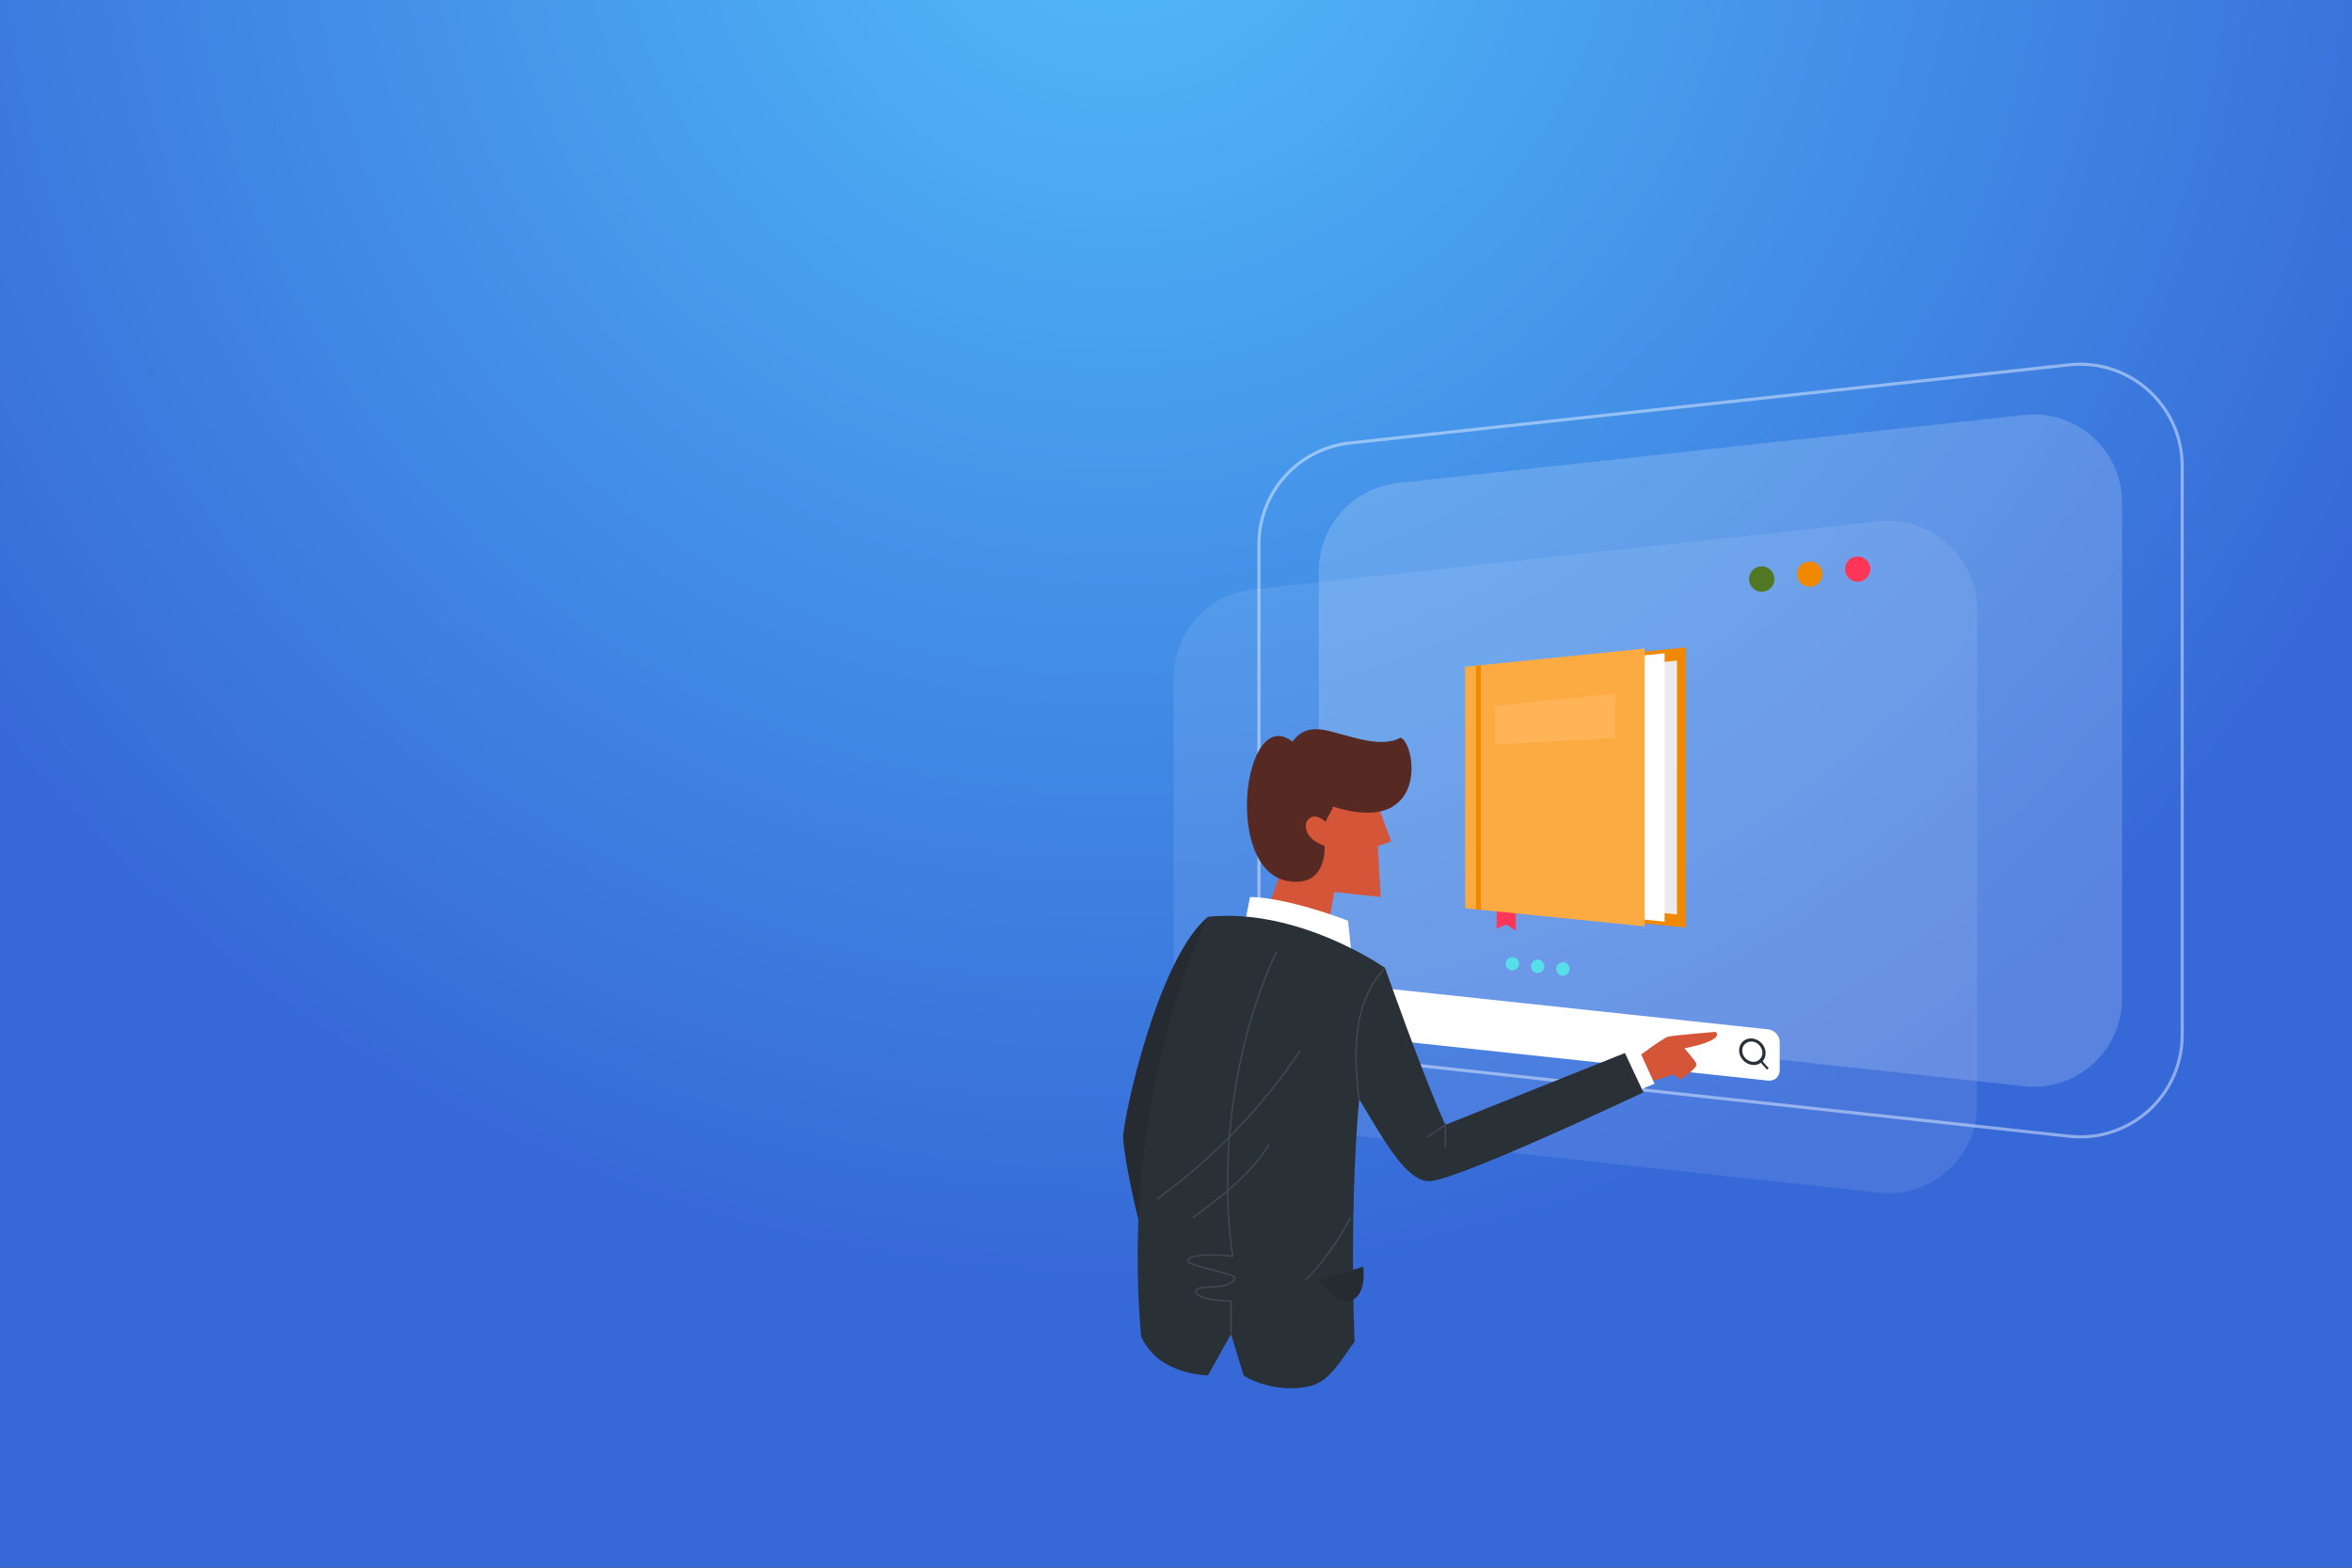 <svg version="1.2" xmlns="http://www.w3.org/2000/svg" viewBox="0 0 1500 1000" width="1500" height="1000"><rect x="0" y="0" width="1500" height="1000" fill="#333333" stroke="none"/><defs><linearGradient id="P" gradientUnits="userSpaceOnUse"/><radialGradient id="g1" cx="0" cy="0" r="1" href="#P" gradientTransform="matrix(0,914.545,-914.545,0,712,-86)"><stop stop-color="#52bcfa"/><stop offset="1" stop-color="#3668d7"/></radialGradient></defs><style>.a{fill:url(#g1)}.b{opacity:.5;fill:none;stroke:#e6f0ff;stroke-miterlimit:10;stroke-width:2}.c{opacity:.2;fill:#e6f0ff}.d{opacity:.1;fill:#e6f0ff}.e{display:none;fill:#274554}.f{display:none;fill:#34345a}.g{display:none;fill:#ff3657}.h{display:none;fill:#f6f5fb}.i{fill:#56dfe9}.j{fill:#f6f5fb}.k{fill:none;stroke:#fff;stroke-miterlimit:10;stroke-width:2}.l{opacity:.9;display:none;fill:#fff}.m{display:none;fill:#fff}.n{fill:#507823}.o{fill:#f08900}.p{fill:#ff3657}.q{fill:#fff}.r{fill:#293036}.s{fill:#d45538}.t{fill:#562923}.u{fill:#252b30}.v{fill:none;stroke:#3d4852;stroke-miterlimit:10}.w{fill:#ebebeb}.x{fill:#fcab42}.y{fill:#ffb557}.z{fill:#f9fbfc}</style><path class="a" d="m1500 1000h-1500v-1000h1500z"/><path class="b" d="m1319.7 724.8l-458.9-49.9c-32.9-3.6-57.9-31.4-57.9-64.5v-263.3c0-33.1 25-60.9 57.9-64.5l458.9-49.9c38.4-4.1 72 25.9 72 64.6v363c0 38.6-33.6 68.7-72 64.5z"/><path class="c" d="m1290.9 692.9l-399.4-43.4c-28.7-3.2-50.4-27.4-50.4-56.2v-229.1c0-28.8 21.7-53 50.4-56.1l399.4-43.4c33.4-3.7 62.5 22.5 62.5 56.1v315.9c0 33.6-29.1 59.8-62.5 56.2z"/><path class="d" d="m1198.3 760.8l-399.4-43.4c-28.6-3.1-50.4-27.3-50.4-56.1v-229.1c0-28.8 21.8-53 50.4-56.2l399.4-43.4c33.4-3.6 62.6 22.6 62.6 56.2v315.9c0 33.6-29.2 59.7-62.6 56.1z"/><g style="display:none"><path class="e" d="m135.8 420c13.7 0 23.7-9.3 23.7-22 0-12.7-10-22-23.7-22-13.7 0-23.7 9.3-23.7 22 0 12.7 10 22 23.7 22zm0-11.5c-5.2 0-9.4-4-9.4-10.5 0-6.5 4.2-10.5 9.4-10.5 5.2 0 9.4 4 9.4 10.5 0 6.5-4.2 10.5-9.4 10.5zm56.4-31.5v19.1l-15.9-19.1h-11.7v42h13.8v-19.1l16 19.1h11.6v-42zm20.7 42h33.1v-11h-19v-31h-14.1zm37 0h14.2v-42h-14.2zm48.6-42v19.1l-16-19.1h-11.6v42h13.8v-19.1l16 19.1h11.6v-42zm34.6 31.3v-5.5h17.7v-10.2h-17.7v-4.9h20.2v-10.7h-34.2v42h35v-10.7zm58.3 0v-5.5h17.8v-10.2h-17.8v-4.9h20.3v-10.7h-34.2v42h34.9v-10.7zm26.5 10.7h20.7c14 0 23.7-8 23.7-21 0-13-9.7-21-23.7-21h-20.7zm14.2-11v-20h5.9c5.9 0 10 3.6 10 10 0 6.4-4.1 10-10 10zm55.5 12c12.9 0 20.5-7.3 20.5-19.9v-23.1h-14v22.7c0 6.4-2.4 8.8-6.4 8.8-3.9 0-6.4-2.4-6.4-8.8v-22.7h-14.2v23.1c0 12.6 7.6 19.9 20.5 19.9zm48.7 0c8.2 0 14.7-3 18.8-8.4l-8.9-8c-2.5 3.1-5.4 4.9-9.2 4.9-5.9 0-9.9-4.1-9.9-10.5 0-6.4 4-10.5 9.9-10.5 3.8 0 6.7 1.8 9.2 4.9l8.9-8c-4.1-5.4-10.6-8.4-18.8-8.4-13.5 0-23.4 9.1-23.4 22 0 12.9 9.9 22 23.4 22zm53.7-1h14.7l-18.4-42h-13.9l-18.4 42h14.4l2.8-7.3h16zm-14.9-17.5l4.1-10.6 4.1 10.6zm38.8 17.5h14.2v-31h12.3v-11h-38.8v11h12.3zm30.1 0h14.2v-42h-14.2zm43 0.9c13.7 0 23.7-9.2 23.7-21.9 0-12.8-10-22-23.7-22-13.6 0-23.7 9.2-23.7 22 0 12.7 10.1 21.9 23.7 21.9zm0-11.4c-5.2 0-9.4-4-9.4-10.5 0-6.6 4.2-10.5 9.4-10.5 5.3 0 9.5 3.9 9.5 10.5 0 6.5-4.2 10.5-9.5 10.5zm56.5-31.5v19l-16-19h-11.6v42h13.8v-19.1l16 19.1h11.6v-42z"/><path class="f" d="m120.3 477h-9.6v-17.1h2v15.3h7.6zm13.7-6.4q0 3.1-1.6 4.9-1.6 1.7-4.4 1.7-1.7 0-3.1-0.8-1.3-0.8-2-2.3-0.8-1.5-0.8-3.5 0-3.2 1.6-4.9 1.6-1.8 4.4-1.8 2.7 0 4.3 1.8 1.6 1.8 1.6 4.9zm-9.8 0q0 2.4 0.9 3.7 1 1.3 2.9 1.3 2 0 2.9-1.3 1-1.3 1-3.7 0-2.5-1-3.8-0.9-1.2-2.9-1.2-1.9 0-2.9 1.2-0.9 1.3-0.9 3.8zm19-6.7q0.9 0 1.6 0.2l-0.3 1.8q-0.8-0.2-1.4-0.2-1.6 0-2.7 1.3-1.1 1.2-1.1 3.1v6.9h-1.9v-12.8h1.6l0.2 2.3h0.1q0.7-1.2 1.7-1.9 1-0.7 2.2-0.7zm8.9 13.3q-2.8 0-4.5-1.7-1.6-1.7-1.6-4.8 0-3.1 1.5-5 1.5-1.8 4.1-1.8 2.4 0 3.8 1.6 1.4 1.6 1.4 4.2v1.2h-8.8q0 2.3 1.1 3.5 1.1 1.1 3.1 1.1 2 0 4.1-0.8v1.7q-1.1 0.4-2 0.6-0.9 0.2-2.2 0.2zm-0.5-11.7q-1.6 0-2.5 1.1-0.9 1-1.1 2.7h6.7q0-1.8-0.8-2.8-0.8-1-2.3-1zm26.9 11.5h-2v-8.4q0-1.5-0.6-2.3-0.7-0.7-2.1-0.7-1.8 0-2.7 1-0.8 1.1-0.8 3.2v7.2h-2v-8.4q0-1.5-0.6-2.3-0.7-0.7-2.1-0.7-1.8 0-2.7 1.1-0.8 1.1-0.8 3.6v6.7h-2v-12.8h1.6l0.3 1.7h0.1q0.6-0.9 1.6-1.5 1-0.5 2.2-0.5 3 0 4 2.2h0.1q0.5-1 1.6-1.6 1.1-0.6 2.5-0.6 2.2 0 3.3 1.1 1.1 1.2 1.1 3.6zm32.6-12.8v12.8h-1.9v-12.8zm-2.1-3.5q0-0.7 0.3-1 0.3-0.3 0.8-0.3 0.5 0 0.8 0.3 0.4 0.3 0.4 1 0 0.6-0.4 1-0.3 0.3-0.8 0.3-0.5 0-0.8-0.3-0.3-0.4-0.3-1zm12.2 16.6q-1.3 0-2.3-0.5-1-0.5-1.7-1.4h-0.2q0.2 1.1 0.2 2.1v5.3h-2v-18.6h1.6l0.3 1.7h0.1q0.7-1 1.7-1.5 1-0.5 2.3-0.5 2.6 0 3.9 1.8 1.4 1.7 1.4 4.9 0 3.1-1.4 4.9-1.4 1.8-3.9 1.8zm-0.3-11.7q-1.9 0-2.8 1.1-0.9 1.1-0.9 3.4v0.5q0 2.7 0.9 3.9 0.9 1.1 2.9 1.1 1.6 0 2.6-1.3 0.9-1.4 0.9-3.7 0-2.4-0.9-3.7-1-1.3-2.7-1.3zm17.3 7.9q0 1.8-1.3 2.8-1.4 1-3.8 1-2.5 0-4-0.9v-1.8q1 0.5 2 0.8 1.1 0.2 2.1 0.2 1.5 0 2.3-0.4 0.8-0.5 0.8-1.5 0-0.8-0.6-1.3-0.7-0.5-2.5-1.3-1.8-0.6-2.6-1.1-0.7-0.5-1.1-1.2-0.4-0.6-0.4-1.5 0-1.5 1.3-2.4 1.3-1 3.5-1 2.1 0 4 0.9l-0.6 1.6q-2-0.8-3.5-0.8-1.4 0-2.1 0.4-0.7 0.4-0.7 1.2 0 0.5 0.2 0.9 0.3 0.3 0.9 0.7 0.6 0.3 2.2 0.9 2.3 0.8 3.1 1.7 0.8 0.8 0.8 2.1zm3-9.3h2v8.3q0 1.6 0.7 2.3 0.7 0.8 2.3 0.8 2 0 2.9-1.1 0.9-1.1 0.9-3.6v-6.7h2v12.8h-1.6l-0.3-1.7h-0.1q-0.6 0.9-1.7 1.4-1 0.6-2.4 0.6-2.3 0-3.5-1.2-1.2-1.1-1.2-3.5zm33.2 12.8h-1.9v-8.3q0-1.6-0.7-2.3-0.6-0.8-2-0.8-1.8 0-2.7 1-0.9 1.1-0.9 3.2v7.2h-1.9v-8.3q0-1.6-0.7-2.3-0.6-0.8-2-0.8-1.8 0-2.7 1.1-0.8 1.1-0.8 3.6v6.7h-2v-12.8h1.6l0.3 1.7h0.1q0.6-0.9 1.6-1.4 1-0.6 2.2-0.6 3 0 3.9 2.2h0.1q0.6-1 1.7-1.6 1.1-0.6 2.5-0.6 2.2 0 3.2 1.2 1.1 1.1 1.1 3.5zm39.8 0l-0.3-1.7h-0.1q-1.3 2-4 2-2.5 0-3.9-1.7-1.4-1.8-1.4-4.9 0-3.2 1.4-5 1.4-1.7 3.9-1.7 2.6 0 4 1.9h0.1v-1l-0.1-0.9v-5.2h2v18.2zm-4.2-1.4q2 0 2.9-1 0.9-1.1 0.9-3.5v-0.4q0-2.8-0.9-3.9-0.9-1.2-2.9-1.2-1.7 0-2.6 1.3-0.9 1.4-0.9 3.8 0 2.4 0.9 3.7 0.9 1.2 2.6 1.2zm20.9-5q0 3.1-1.5 4.9-1.6 1.8-4.4 1.8-1.7 0-3.1-0.8-1.3-0.8-2-2.4-0.8-1.5-0.8-3.5 0-3.1 1.6-4.9 1.6-1.7 4.4-1.7 2.7 0 4.3 1.8 1.5 1.7 1.5 4.8zm-9.7 0q0 2.5 0.9 3.8 1 1.2 2.9 1.2 2 0 2.9-1.2 1-1.3 1-3.8 0-2.4-1-3.7-0.9-1.3-2.9-1.3-1.9 0-2.9 1.3-0.9 1.2-0.9 3.7zm15.1-11.8v18.2h-1.9v-18.2zm15.2 11.8q0 3.1-1.6 4.9-1.6 1.8-4.4 1.8-1.7 0-3-0.8-1.4-0.8-2.1-2.4-0.7-1.5-0.7-3.5 0-3.1 1.5-4.9 1.6-1.7 4.4-1.7 2.7 0 4.3 1.8 1.6 1.7 1.6 4.8zm-9.8 0q0 2.5 1 3.8 1 1.2 2.9 1.2 1.9 0 2.9-1.2 1-1.3 1-3.8 0-2.4-1-3.7-1-1.3-3-1.3-1.9 0-2.8 1.3-1 1.2-1 3.7zm19-6.6q0.9 0 1.6 0.1l-0.3 1.8q-0.8-0.2-1.4-0.2-1.6 0-2.7 1.3-1.1 1.3-1.1 3.1v6.9h-1.9v-12.8h1.6l0.2 2.4h0.1q0.7-1.3 1.7-2 1-0.6 2.2-0.6zm39 9.5q0 1.8-1.3 2.8-1.4 1-3.8 1-2.5 0-4-0.8v-1.8q1 0.4 2 0.7 1.1 0.3 2.1 0.3 1.5 0 2.3-0.5 0.8-0.5 0.8-1.5 0-0.8-0.6-1.3-0.7-0.5-2.6-1.2-1.8-0.7-2.5-1.2-0.8-0.5-1.1-1.1-0.4-0.7-0.4-1.6 0-1.5 1.3-2.4 1.2-0.9 3.5-0.9 2 0 4 0.8l-0.7 1.6q-1.9-0.8-3.5-0.8-1.3 0-2.1 0.4-0.7 0.5-0.7 1.2 0 0.5 0.3 0.9 0.3 0.4 0.9 0.7 0.5 0.3 2.2 0.9 2.3 0.9 3.1 1.7 0.8 0.9 0.8 2.1zm5.1-9.3v12.8h-1.9v-12.8zm-2.1-3.5q0-0.7 0.3-1 0.3-0.3 0.8-0.3 0.5 0 0.8 0.3 0.3 0.4 0.3 1 0 0.7-0.3 1-0.3 0.3-0.8 0.3-0.5 0-0.8-0.3-0.3-0.3-0.3-1zm10.3 15q0.6 0 1-0.1 0.5-0.1 0.8-0.2v1.5q-0.3 0.2-0.9 0.3-0.7 0.1-1.1 0.1-3.8 0-3.8-4v-7.6h-1.8v-0.9l1.8-0.8 0.8-2.8h1.2v3h3.7v1.5h-3.7v7.6q0 1.1 0.5 1.7 0.6 0.7 1.5 0.7zm40.4 1.3h-1.4l-0.4-1.8h-0.1q-0.9 1.2-1.9 1.7-1 0.4-2.4 0.4-1.9 0-3-1-1.1-1-1.1-2.8 0-3.9 6.3-4.1l2.1-0.1v-0.8q0-1.5-0.6-2.2-0.7-0.7-2.1-0.7-1.6 0-3.6 1l-0.6-1.5q0.9-0.5 2.1-0.8 1.1-0.3 2.2-0.3 2.3 0 3.4 1 1.1 1 1.1 3.3zm-5.8-1.4q1.8 0 2.8-1 1.1-1 1.1-2.8v-1.1h-2q-2.3 0.1-3.3 0.8-1 0.6-1 1.9 0 1.1 0.6 1.7 0.7 0.5 1.8 0.5zm28.2 1.4h-2v-8.4q0-1.5-0.6-2.3-0.7-0.8-2.1-0.8-1.8 0-2.7 1.1-0.8 1-0.8 3.2v7.2h-2v-8.4q0-1.5-0.6-2.3-0.7-0.8-2.1-0.8-1.8 0-2.7 1.2-0.8 1-0.8 3.5v6.8h-2v-12.9h1.6l0.3 1.8h0.1q0.6-0.9 1.6-1.5 1-0.5 2.2-0.5 3 0 4 2.2h0.1q0.5-1 1.6-1.6 1.1-0.6 2.5-0.6 2.2 0 3.3 1.1 1.1 1.1 1.1 3.6zm9.4 0.2q-2.9 0-4.5-1.7-1.6-1.7-1.6-4.8 0-3.1 1.5-5 1.5-1.8 4.1-1.8 2.4 0 3.8 1.6 1.4 1.6 1.4 4.2v1.2h-8.8q0 2.3 1.1 3.5 1.1 1.1 3.1 1.1 2 0 4.1-0.8v1.7q-1.1 0.4-2 0.6-0.9 0.2-2.2 0.2zm-0.5-11.7q-1.6 0-2.5 1.1-0.9 1-1.1 2.7h6.7q0-1.8-0.8-2.8-0.8-1-2.3-1zm12.7 10.1q0.5 0 1 0 0.5-0.1 0.7-0.2v1.5q-0.3 0.1-0.9 0.2-0.6 0.1-1.1 0.1-3.7 0-3.7-3.9v-7.6h-1.9v-1l1.9-0.8 0.8-2.7h1.1v3h3.7v1.5h-3.7v7.5q0 1.2 0.6 1.8 0.5 0.6 1.5 0.6zm4.2-1.4h2.1l0.2 0.3q-0.3 1.1-0.9 2.7-0.5 1.6-1.2 2.9h-1.4q0.3-1.2 0.7-3 0.4-1.8 0.5-2.9zm37.9 3q-2.8 0-4.4-1.7-1.5-1.7-1.5-4.8 0-3.3 1.6-5 1.5-1.8 4.4-1.8 0.9 0 1.8 0.2 1 0.2 1.5 0.5l-0.6 1.6q-0.7-0.2-1.4-0.4-0.8-0.2-1.4-0.2-3.9 0-3.9 5 0 2.4 1 3.7 0.9 1.2 2.8 1.2 1.6 0 3.3-0.7v1.8q-1.3 0.6-3.2 0.6zm17.3-6.6q0 3.1-1.5 4.9-1.6 1.7-4.4 1.7-1.7 0-3.1-0.8-1.3-0.8-2-2.3-0.8-1.5-0.8-3.5 0-3.2 1.6-4.9 1.6-1.8 4.4-1.8 2.7 0 4.2 1.8 1.6 1.8 1.6 4.9zm-9.7 0q0 2.4 0.9 3.7 1 1.3 2.9 1.3 1.9 0 2.9-1.3 1-1.3 1-3.7 0-2.5-1-3.8-1-1.2-2.9-1.2-1.9 0-2.9 1.2-0.9 1.3-0.9 3.8zm23.9 6.4h-2v-8.3q0-1.6-0.7-2.4-0.7-0.7-2.2-0.7-2 0-3 1.1-0.9 1-0.9 3.6v6.7h-2v-12.8h1.6l0.3 1.7h0.1q0.6-0.9 1.7-1.5 1.1-0.5 2.4-0.5 2.3 0 3.5 1.1 1.2 1.2 1.2 3.6zm12.3-3.5q0 1.8-1.4 2.8-1.3 1-3.7 1-2.6 0-4-0.9v-1.8q0.9 0.5 2 0.8 1 0.2 2 0.2 1.5 0 2.4-0.4 0.8-0.5 0.8-1.5 0-0.8-0.7-1.3-0.6-0.5-2.5-1.3-1.8-0.6-2.6-1.1-0.7-0.5-1.1-1.2-0.3-0.6-0.3-1.5 0-1.5 1.2-2.4 1.3-1 3.5-1 2.1 0 4.1 0.9l-0.7 1.6q-1.9-0.8-3.5-0.8-1.4 0-2.1 0.4-0.7 0.4-0.7 1.2 0 0.5 0.3 0.9 0.2 0.3 0.8 0.7 0.6 0.3 2.3 0.9 2.3 0.8 3.1 1.7 0.8 0.8 0.8 2.1zm8.6 3.8q-2.9 0-4.5-1.8-1.7-1.7-1.7-4.8 0-3.1 1.5-4.9 1.6-1.9 4.1-1.9 2.5 0 3.9 1.6 1.4 1.6 1.4 4.2v1.2h-8.9q0.1 2.3 1.2 3.5 1.1 1.2 3 1.2 2.1 0 4.1-0.9v1.7q-1 0.5-1.9 0.7-0.9 0.2-2.2 0.2zm-0.6-11.7q-1.5 0-2.4 1-1 1-1.1 2.8h6.7q0-1.9-0.8-2.8-0.9-1-2.4-1zm13.7 11.7q-2.8 0-4.3-1.8-1.5-1.7-1.5-4.8 0-3.2 1.5-5 1.6-1.8 4.5-1.8 0.9 0 1.8 0.2 0.9 0.2 1.5 0.5l-0.6 1.7q-0.7-0.3-1.4-0.5-0.8-0.1-1.4-0.1-3.9 0-3.9 5 0 2.3 0.9 3.6 1 1.3 2.9 1.3 1.6 0 3.3-0.7v1.7q-1.3 0.7-3.3 0.7zm10.5-1.7q0.5 0 1 0 0.4-0.1 0.7-0.2v1.5q-0.3 0.2-0.9 0.3-0.6 0.1-1.1 0.1-3.7 0-3.7-4v-7.6h-1.9v-1l1.9-0.8 0.8-2.7h1.1v3h3.7v1.5h-3.7v7.5q0 1.2 0.6 1.8 0.5 0.6 1.5 0.6zm9.7 1.7q-2.8 0-4.5-1.8-1.6-1.7-1.6-4.8 0-3.1 1.5-4.9 1.5-1.9 4.1-1.9 2.4 0 3.8 1.6 1.4 1.6 1.4 4.2v1.2h-8.8q0 2.3 1.1 3.5 1.1 1.2 3.1 1.2 2.1 0 4.1-0.9v1.7q-1 0.5-2 0.7-0.9 0.2-2.2 0.2zm-0.5-11.7q-1.6 0-2.5 1-0.9 1-1.1 2.8h6.8q0-1.9-0.9-2.8-0.8-1-2.3-1zm12.7 10q0.5 0 1 0 0.5-0.1 0.8-0.2v1.5q-0.4 0.2-1 0.3-0.6 0.1-1.1 0.1-3.7 0-3.7-4v-7.6h-1.8v-1l1.8-0.8 0.8-2.7h1.1v3h3.8v1.5h-3.8v7.5q0 1.2 0.6 1.8 0.5 0.6 1.5 0.6zm4.2-11.4h2v8.3q0 1.6 0.7 2.3 0.7 0.8 2.2 0.8 2 0 2.9-1.1 1-1.1 1-3.6v-6.7h1.9v12.8h-1.6l-0.3-1.7h-0.1q-0.6 0.9-1.6 1.4-1.1 0.6-2.4 0.6-2.4 0-3.6-1.2-1.1-1.1-1.1-3.5zm20.7-0.3q0.9 0 1.6 0.2l-0.3 1.8q-0.8-0.2-1.4-0.2-1.6 0-2.7 1.3-1.1 1.2-1.1 3.1v6.9h-1.9v-12.8h1.6l0.2 2.4h0.1q0.7-1.3 1.7-2 1-0.7 2.2-0.7zm-542.7 51.1h-1.4l-0.4-1.8h-0.1q-1 1.2-2 1.6-0.9 0.5-2.3 0.5-1.9 0-3-1-1.1-1-1.1-2.8 0-3.9 6.2-4.1l2.2-0.1v-0.8q0-1.5-0.7-2.2-0.6-0.7-2-0.7-1.6 0-3.7 1l-0.6-1.5q1-0.6 2.1-0.8 1.1-0.3 2.3-0.3 2.3 0 3.4 1 1.1 1 1.1 3.3zm-5.8-1.4q1.8 0 2.8-1 1-1 1-2.8v-1.2l-1.9 0.1q-2.3 0.1-3.3 0.7-1.1 0.7-1.1 2 0 1.1 0.7 1.6 0.6 0.6 1.8 0.6zm18.8 1.4l-0.3-1.8h-0.1q-1.3 2-4 2-2.5 0-3.9-1.7-1.4-1.8-1.4-4.9 0-3.2 1.4-5 1.4-1.7 3.9-1.7 2.6 0 4 1.9h0.2l-0.1-1-0.1-0.9v-5.2h2v18.3zm-4.2-1.4q2 0 2.9-1.1 0.9-1.1 0.9-3.5v-0.4q0-2.8-0.9-3.9-0.9-1.2-2.9-1.2-1.7 0-2.6 1.3-0.9 1.4-0.9 3.8 0 2.5 0.9 3.7 0.9 1.3 2.6 1.3zm11.8-11.5v12.9h-1.9v-12.9zm-2.1-3.5q0-0.6 0.3-0.9 0.3-0.4 0.8-0.4 0.5 0 0.8 0.4 0.4 0.3 0.4 0.9 0 0.7-0.4 1-0.3 0.3-0.8 0.3-0.5 0-0.8-0.3-0.3-0.3-0.3-1zm12.2 16.6q-1.3 0-2.3-0.5-1-0.4-1.7-1.4h-0.2q0.2 1.1 0.2 2.1v5.3h-2v-18.6h1.6l0.3 1.8h0.1q0.7-1.1 1.7-1.6 1-0.4 2.3-0.4 2.5 0 3.9 1.7 1.4 1.8 1.4 4.9 0 3.2-1.4 4.9-1.4 1.8-3.9 1.8zm-0.3-11.7q-2 0-2.8 1.1-0.9 1.1-0.9 3.5v0.4q0 2.7 0.9 3.9 0.9 1.2 2.9 1.2 1.6 0 2.6-1.4 0.9-1.3 0.9-3.7 0-2.4-0.9-3.7-1-1.3-2.7-1.3zm11-1.4v12.9h-2v-12.9zm-2.1-3.5q0-0.6 0.3-0.9 0.4-0.4 0.9-0.4 0.4 0 0.8 0.4 0.3 0.3 0.3 0.9 0 0.7-0.3 1-0.4 0.3-0.8 0.3-0.5 0-0.9-0.3-0.3-0.3-0.3-1zm14.5 12.8q0 1.8-1.3 2.8-1.3 1-3.8 1-2.5 0-3.9-0.8v-1.8q0.9 0.4 1.9 0.7 1.1 0.3 2.1 0.3 1.5 0 2.3-0.5 0.9-0.5 0.9-1.5 0-0.7-0.7-1.3-0.6-0.5-2.5-1.2-1.8-0.7-2.6-1.2-0.7-0.5-1.1-1.1-0.4-0.7-0.4-1.5 0-1.6 1.3-2.5 1.3-0.9 3.5-0.9 2.1 0 4.1 0.8l-0.7 1.6q-2-0.8-3.5-0.8-1.4 0-2.1 0.4-0.7 0.5-0.7 1.2 0 0.5 0.2 0.9 0.3 0.4 0.9 0.7 0.6 0.3 2.2 1 2.3 0.8 3.1 1.6 0.8 0.9 0.8 2.1zm8.3 3.8q-2.8 0-4.3-1.7-1.5-1.7-1.5-4.9 0-3.2 1.5-5 1.6-1.7 4.5-1.7 0.9 0 1.8 0.2 0.9 0.2 1.5 0.4l-0.6 1.7q-0.7-0.3-1.4-0.4-0.8-0.2-1.4-0.2-3.9 0-3.9 5 0 2.4 0.9 3.6 1 1.3 2.9 1.3 1.6 0 3.3-0.7v1.7q-1.3 0.7-3.3 0.7zm8.3-13.1v12.9h-2v-12.9zm-2.1-3.5q0-0.6 0.3-0.9 0.4-0.4 0.9-0.4 0.4 0 0.8 0.4 0.3 0.3 0.3 0.9 0 0.7-0.3 1-0.4 0.3-0.8 0.3-0.5 0-0.9-0.3-0.3-0.3-0.3-1zm17 16.4h-2v-8.4q0-1.5-0.7-2.3-0.7-0.8-2.2-0.8-2 0-3 1.1-0.9 1.1-0.9 3.6v6.8h-2v-12.9h1.6l0.3 1.8h0.1q0.6-1 1.7-1.5 1.1-0.5 2.4-0.5 2.3 0 3.5 1.1 1.2 1.1 1.2 3.6zm10-12.9h4.5v1.3l-2.4 0.2q0.3 0.5 0.6 1.1 0.3 0.7 0.3 1.5 0 1.9-1.3 3-1.3 1.1-3.6 1.1-0.5 0-1.1 0-1.2 0.6-1.2 1.6 0 0.5 0.4 0.8 0.5 0.2 1.5 0.2h2.3q2.1 0 3.2 0.9 1.1 0.9 1.1 2.6 0 2.1-1.7 3.2-1.7 1.1-5 1.1-2.5 0-3.9-0.9-1.3-0.9-1.3-2.6 0-1.2 0.7-2.1 0.8-0.8 2.1-1.1-0.5-0.3-0.8-0.7-0.3-0.5-0.3-1.1 0-0.7 0.3-1.2 0.4-0.6 1.2-1.1-1-0.4-1.6-1.4-0.6-0.9-0.6-2.2 0-2.1 1.2-3.3 1.3-1.1 3.6-1.1 1 0 1.8 0.2zm-5.8 15q0 1.1 0.9 1.6 0.9 0.6 2.5 0.6 2.5 0 3.7-0.8 1.2-0.7 1.2-2 0-1-0.7-1.4-0.6-0.4-2.4-0.4h-2.4q-1.3 0-2 0.6-0.8 0.6-0.8 1.8zm1.1-10.9q0 1.4 0.8 2.1 0.7 0.7 2.1 0.7 2.8 0 2.8-2.8 0-2.9-2.9-2.9-1.3 0-2.1 0.8-0.7 0.7-0.7 2.1zm35.2 9q-2.8 0-4.5-1.7-1.6-1.8-1.6-4.8 0-3.1 1.5-5 1.5-1.8 4.1-1.8 2.4 0 3.8 1.6 1.4 1.6 1.4 4.2v1.2h-8.8q0.1 2.3 1.1 3.4 1.1 1.2 3.1 1.2 2.1 0 4.1-0.9v1.8q-1 0.4-2 0.6-0.9 0.2-2.2 0.2zm-0.5-11.7q-1.5 0-2.5 1-0.9 1-1.1 2.8h6.8q0-1.8-0.9-2.8-0.8-1-2.3-1zm10.5-6.8v18.3h-1.9v-18.3zm6 5.4v12.9h-1.9v-12.9zm-2.1-3.5q0-0.6 0.3-0.9 0.3-0.3 0.8-0.3 0.5 0 0.8 0.3 0.4 0.3 0.4 0.9 0 0.7-0.4 1-0.3 0.4-0.8 0.4-0.5 0-0.8-0.4-0.3-0.3-0.3-1zm10.4 15q0.5 0 1-0.1 0.4 0 0.7-0.1v1.5q-0.3 0.1-0.9 0.2-0.6 0.1-1.1 0.1-3.7 0-3.7-3.9v-7.7h-1.9v-0.9l1.9-0.8 0.8-2.7h1.1v2.9h3.7v1.5h-3.7v7.6q0 1.2 0.6 1.8 0.5 0.6 1.5 0.6zm4 0.1q0-0.8 0.4-1.2 0.3-0.4 1-0.4 0.7 0 1 0.4 0.4 0.4 0.4 1.2 0 0.8-0.4 1.2-0.3 0.4-1 0.4-0.6 0-1-0.3-0.4-0.4-0.4-1.3zm38.6-7.5q0 4.3-2.3 6.5-2.3 2.3-6.6 2.3h-4.8v-17.2h5.3q4 0 6.2 2.3 2.2 2.2 2.2 6.1zm-2.1 0.1q0-3.3-1.7-5-1.7-1.7-5-1.7h-2.9v13.7h2.5q3.5 0 5.3-1.8 1.8-1.8 1.8-5.2zm16.7 2.2q0 3.2-1.5 5-1.6 1.7-4.4 1.7-1.7 0-3.1-0.8-1.3-0.8-2-2.3-0.8-1.5-0.8-3.6 0-3.1 1.6-4.8 1.6-1.8 4.4-1.8 2.7 0 4.2 1.8 1.6 1.8 1.6 4.8zm-9.8 0q0 2.5 1 3.8 1 1.3 2.9 1.3 1.9 0 2.9-1.3 1-1.3 1-3.8 0-2.4-1-3.7-1-1.3-2.9-1.3-1.9 0-2.9 1.3-1 1.3-1 3.7zm24 6.5h-2v-8.3q0-1.6-0.7-2.4-0.7-0.8-2.2-0.8-2 0-3 1.1-0.9 1.1-0.9 3.6v6.8h-2v-12.9h1.6l0.3 1.8h0.1q0.6-1 1.7-1.5 1.1-0.5 2.4-0.5 2.3 0 3.5 1.1 1.2 1.1 1.2 3.6zm9.4 0.2q-2.8 0-4.5-1.7-1.6-1.7-1.6-4.8 0-3.1 1.5-5 1.5-1.8 4.1-1.8 2.4 0 3.8 1.6 1.4 1.6 1.4 4.2v1.2h-8.8q0 2.3 1.1 3.5 1.1 1.1 3.1 1.1 2 0 4.1-0.8v1.7q-1.1 0.4-2 0.6-0.9 0.2-2.2 0.2zm-0.5-11.7q-1.6 0-2.5 1.1-0.9 1-1.1 2.7h6.7q0-1.8-0.8-2.8-0.8-1-2.3-1zm13.7 11.7q-2.8 0-4.4-1.7-1.5-1.7-1.5-4.8 0-3.3 1.6-5 1.5-1.8 4.4-1.8 0.9 0 1.9 0.2 0.9 0.2 1.4 0.5l-0.6 1.6q-0.6-0.2-1.4-0.4-0.8-0.2-1.3-0.2-4 0-4 5 0 2.4 1 3.7 0.9 1.2 2.8 1.2 1.6 0 3.3-0.7v1.8q-1.3 0.6-3.2 0.6zm24.1-13h2v8.3q0 1.6 0.7 2.3 0.7 0.8 2.2 0.8 2 0 3-1.1 0.9-1.1 0.9-3.6v-6.7h1.9v12.8h-1.6l-0.2-1.7h-0.1q-0.6 0.9-1.7 1.4-1.1 0.5-2.4 0.5-2.4 0-3.5-1.1-1.2-1.1-1.2-3.5zm16.8-5.4v18.2h-1.9v-18.2zm8.2 16.8q0.6 0 1 0 0.5-0.1 0.8-0.2v1.5q-0.3 0.1-0.9 0.2-0.6 0.1-1.1 0.1-3.8 0-3.8-3.9v-7.6h-1.8v-1l1.8-0.8 0.9-2.7h1.1v3h3.7v1.5h-3.7v7.5q0 1.2 0.5 1.8 0.6 0.6 1.5 0.6zm10.2-11.7q0.9 0 1.6 0.2l-0.3 1.8q-0.8-0.2-1.4-0.2-1.6 0-2.7 1.3-1.1 1.2-1.1 3.1v6.9h-1.9v-12.8h1.6l0.2 2.3h0.1q0.7-1.2 1.7-1.9 1-0.7 2.2-0.7zm5.9 0.3v12.8h-1.9v-12.8zm-2.1-3.5q0-0.7 0.3-1 0.3-0.3 0.8-0.3 0.5 0 0.8 0.3 0.4 0.3 0.4 1 0 0.6-0.4 1-0.3 0.3-0.8 0.3-0.5 0-0.8-0.3-0.3-0.4-0.3-1zm11.3 16.5q-2.8 0-4.3-1.7-1.5-1.7-1.5-4.8 0-3.3 1.5-5 1.6-1.8 4.5-1.8 0.9 0 1.8 0.2 0.9 0.2 1.5 0.5l-0.6 1.6q-0.7-0.2-1.4-0.4-0.8-0.2-1.4-0.2-3.9 0-3.9 5 0 2.4 0.9 3.7 1 1.2 2.9 1.2 1.6 0 3.3-0.7v1.8q-1.3 0.6-3.3 0.6zm8.3-13v12.8h-2v-12.8zm-2.1-3.5q0-0.7 0.3-1 0.4-0.3 0.9-0.3 0.4 0 0.8 0.3 0.3 0.3 0.3 1 0 0.6-0.3 1-0.4 0.3-0.8 0.3-0.5 0-0.9-0.3-0.3-0.4-0.3-1zm11.7 16.5q-2.9 0-4.5-1.7-1.7-1.7-1.7-4.8 0-3.1 1.5-5 1.6-1.8 4.2-1.8 2.4 0 3.8 1.6 1.4 1.6 1.4 4.2v1.2h-8.9q0.1 2.3 1.2 3.5 1.1 1.1 3 1.1 2.1 0 4.1-0.8v1.7q-1 0.4-1.9 0.6-0.9 0.2-2.2 0.2zm-0.6-11.7q-1.5 0-2.4 1.1-0.9 1-1.1 2.7h6.7q0-1.8-0.8-2.8-0.8-1-2.4-1zm16.9 8q0 1.8-1.3 2.8-1.4 0.9-3.8 0.9-2.6 0-4-0.8v-1.8q0.9 0.5 2 0.8 1.1 0.2 2.1 0.2 1.5 0 2.3-0.5 0.8-0.4 0.8-1.4 0-0.8-0.6-1.3-0.7-0.6-2.6-1.3-1.8-0.7-2.5-1.1-0.8-0.5-1.2-1.2-0.3-0.6-0.3-1.5 0-1.6 1.3-2.5 1.2-0.9 3.5-0.9 2 0 4 0.9l-0.7 1.5q-1.9-0.8-3.5-0.8-1.4 0-2.1 0.5-0.7 0.4-0.7 1.2 0 0.5 0.3 0.9 0.3 0.3 0.8 0.6 0.6 0.4 2.3 1 2.3 0.8 3.1 1.7 0.8 0.8 0.8 2.1zm26.6 3.7q-2.9 0-4.5-1.7-1.7-1.7-1.7-4.8 0-3.1 1.5-5 1.6-1.8 4.2-1.8 2.4 0 3.8 1.6 1.4 1.6 1.4 4.2v1.2h-8.9q0.1 2.3 1.2 3.5 1.1 1.1 3 1.1 2.1 0 4.1-0.8v1.7q-1 0.4-1.9 0.6-0.9 0.2-2.2 0.2zm-0.6-11.7q-1.5 0-2.4 1.1-1 1-1.1 2.7h6.7q0-1.8-0.8-2.8-0.8-1-2.4-1zm14.5-1.6q0.8 0 1.5 0.2l-0.3 1.8q-0.8-0.2-1.4-0.2-1.5 0-2.7 1.3-1.1 1.2-1.1 3.1v6.9h-1.9v-12.8h1.6l0.2 2.3h0.1q0.7-1.2 1.7-1.9 1-0.7 2.3-0.7zm12.8 13.1h-1.5l-0.4-1.8h-0.1q-0.9 1.2-1.9 1.6-0.9 0.4-2.4 0.4-1.9 0-3-1-1.1-0.9-1.1-2.8 0-3.8 6.3-4l2.2-0.1v-0.8q0-1.5-0.7-2.2-0.6-0.8-2.1-0.8-1.6 0-3.6 1l-0.6-1.5q0.9-0.5 2.1-0.8 1.1-0.3 2.2-0.3 2.3 0 3.4 1.1 1.2 1 1.2 3.2zm-5.9-1.3q1.8 0 2.9-1 1-1 1-2.8v-1.2l-1.9 0.1q-2.4 0.1-3.4 0.7-1 0.7-1 2 0 1.1 0.6 1.6 0.7 0.6 1.8 0.6zm14 0q0.5 0 1-0.1 0.5-0.1 0.8-0.2v1.5q-0.4 0.2-1 0.3-0.6 0.1-1.1 0.1-3.7 0-3.7-4v-7.6h-1.8v-0.9l1.8-0.8 0.8-2.8h1.1v3h3.8v1.5h-3.8v7.6q0 1.1 0.6 1.7 0.5 0.7 1.5 0.7zm26.5 0q0.5 0 1-0.1 0.4-0.1 0.7-0.2v1.5q-0.3 0.2-0.9 0.3-0.6 0.1-1.1 0.1-3.8 0-3.8-4v-7.6h-1.8v-0.9l1.8-0.8 0.9-2.8h1.1v3h3.7v1.5h-3.7v7.6q0 1.1 0.5 1.7 0.6 0.7 1.6 0.7zm15.4-5.1q0 3.1-1.6 4.9-1.6 1.8-4.4 1.8-1.7 0-3-0.8-1.4-0.9-2.1-2.4-0.7-1.5-0.7-3.5 0-3.1 1.5-4.9 1.6-1.7 4.4-1.7 2.7 0 4.3 1.7 1.6 1.8 1.6 4.9zm-9.8 0q0 2.5 1 3.7 0.9 1.3 2.9 1.3 1.9 0 2.9-1.2 0.9-1.3 0.9-3.8 0-2.5-0.9-3.7-1-1.3-3-1.3-1.9 0-2.8 1.3-1 1.2-1 3.7zm19-6.6q0.9 0 1.6 0.1l-0.3 1.8q-0.8-0.2-1.4-0.2-1.6 0-2.7 1.3-1.1 1.3-1.1 3.1v6.9h-1.9v-12.8h1.6l0.2 2.4h0.1q0.7-1.3 1.7-2 1-0.6 2.2-0.6zm8.1 11.7q0.5 0 1-0.1 0.5-0.1 0.8-0.2v1.5q-0.3 0.2-1 0.3-0.6 0.1-1.1 0.1-3.7 0-3.7-4v-7.6h-1.8v-0.9l1.8-0.8 0.8-2.8h1.2v3h3.7v1.5h-3.7v7.6q0 1.1 0.5 1.7 0.6 0.7 1.5 0.7zm15.4-5.1q0 3.1-1.6 4.9-1.5 1.8-4.3 1.8-1.7 0-3.1-0.8-1.3-0.9-2-2.4-0.8-1.5-0.8-3.5 0-3.1 1.6-4.9 1.6-1.7 4.4-1.7 2.7 0 4.2 1.7 1.6 1.8 1.6 4.9zm-9.8 0q0 2.5 1 3.7 1 1.3 2.9 1.3 1.9 0 2.9-1.2 1-1.3 1-3.8 0-2.5-1-3.7-1-1.3-2.9-1.3-1.9 0-2.9 1.3-1 1.2-1 3.7zm19.1-6.6q0.9 0 1.5 0.1l-0.2 1.8q-0.8-0.2-1.4-0.2-1.6 0-2.7 1.3-1.1 1.3-1.1 3.1v6.9h-2v-12.8h1.6l0.3 2.4h0.1q0.7-1.3 1.7-2 1-0.6 2.2-0.6zm3.8 10.2h2.2l0.2 0.3q-0.4 1.2-0.9 2.7-0.6 1.6-1.2 2.9h-1.5q0.3-1.2 0.7-3 0.4-1.8 0.5-2.9zm25.9-10v12.8h-1.9v-12.8zm-2.1-3.5q0-0.7 0.3-1 0.3-0.3 0.8-0.3 0.5 0 0.8 0.3 0.4 0.4 0.4 1 0 0.7-0.4 1-0.3 0.3-0.8 0.3-0.5 0-0.8-0.3-0.3-0.3-0.3-1zm15.2 16.3l-0.2-1.7h-0.1q-1.4 2-4.1 2-2.5 0-3.9-1.8-1.4-1.7-1.4-4.9 0-3.1 1.4-4.9 1.4-1.7 3.9-1.7 2.6 0 4 1.9h0.2l-0.1-1v-0.9-5.2h1.9v18.2zm-4.1-1.4q1.9 0 2.8-1 0.9-1.1 0.9-3.5v-0.5q0-2.7-0.9-3.8-0.9-1.2-2.9-1.2-1.7 0-2.6 1.3-0.9 1.3-0.9 3.8 0 2.4 0.9 3.7 0.9 1.2 2.7 1.2zm-537.9 36.9q0 1.8-1.3 2.8-1.4 1-3.8 1-2.5 0-4-0.8v-1.8q1 0.4 2 0.7 1.1 0.3 2.1 0.3 1.5 0 2.3-0.5 0.8-0.5 0.8-1.5 0-0.8-0.6-1.3-0.7-0.5-2.6-1.3-1.8-0.6-2.5-1.1-0.8-0.5-1.1-1.1-0.4-0.7-0.4-1.6 0-1.5 1.3-2.4 1.2-0.9 3.5-0.9 2 0 4 0.8l-0.7 1.6q-1.9-0.8-3.5-0.8-1.4 0-2.1 0.4-0.7 0.4-0.7 1.2 0 0.5 0.3 0.9 0.3 0.4 0.9 0.7 0.5 0.3 2.2 0.9 2.3 0.9 3.1 1.7 0.8 0.9 0.8 2.1zm14.2-2.9q0 3.1-1.5 4.9-1.6 1.8-4.4 1.8-1.7 0-3.1-0.8-1.3-0.9-2-2.4-0.8-1.5-0.8-3.5 0-3.1 1.6-4.9 1.6-1.7 4.4-1.7 2.7 0 4.3 1.7 1.5 1.8 1.5 4.9zm-9.7 0q0 2.5 0.9 3.7 1 1.3 2.9 1.3 1.9 0 2.9-1.2 1-1.3 1-3.8 0-2.5-1-3.7-1-1.3-2.9-1.3-1.9 0-2.9 1.3-0.9 1.2-0.9 3.7zm22.2 6.4l-0.3-1.7h-0.1q-1.4 2-4 2-2.6 0-4-1.8-1.4-1.7-1.4-4.9 0-3.1 1.4-4.9 1.5-1.7 4-1.7 2.6 0 4 1.9h0.1l-0.1-1v-0.9-5.2h1.9v18.2zm-4.1-1.4q2 0 2.9-1 0.9-1.1 0.9-3.5v-0.5q0-2.7-0.9-3.8-0.9-1.2-2.9-1.2-1.7 0-2.7 1.3-0.9 1.3-0.9 3.8 0 2.4 0.9 3.7 0.9 1.2 2.7 1.2zm19.2 1.4h-1.5l-0.3-1.8h-0.1q-1 1.2-2 1.6-0.9 0.5-2.3 0.5-1.9 0-3-1-1.1-1-1.1-2.8 0-3.9 6.2-4.1l2.2-0.1v-0.8q0-1.5-0.7-2.2-0.6-0.7-2-0.7-1.7 0-3.7 1l-0.6-1.5q1-0.5 2.1-0.8 1.1-0.3 2.3-0.3 2.3 0 3.4 1 1.1 1 1.1 3.3zm-5.9-1.4q1.9 0 2.9-1 1-1 1-2.8v-1.2l-1.9 0.1q-2.3 0.1-3.4 0.8-1 0.6-1 1.9 0 1.1 0.7 1.6 0.6 0.6 1.7 0.6zm11.8-16.9v18.3h-1.9v-18.3zm9.5 18.5q-2.8 0-4.5-1.7-1.6-1.8-1.6-4.9 0-3.1 1.5-4.9 1.6-1.8 4.1-1.8 2.5 0 3.9 1.6 1.4 1.6 1.4 4.2v1.2h-8.9q0.1 2.3 1.2 3.4 1 1.2 3 1.2 2.1 0 4.1-0.9v1.8q-1 0.4-1.9 0.6-1 0.2-2.3 0.2zm-0.5-11.7q-1.5 0-2.5 1-0.9 1-1 2.8h6.7q0-1.8-0.8-2.8-0.9-1-2.4-1zm16.9 8q0 1.8-1.4 2.7-1.3 1-3.7 1-2.6 0-4-0.8v-1.8q0.9 0.5 2 0.7 1 0.3 2 0.3 1.6 0 2.4-0.5 0.8-0.5 0.8-1.5 0-0.7-0.7-1.3-0.6-0.5-2.5-1.2-1.8-0.7-2.6-1.2-0.7-0.5-1.1-1.1-0.3-0.6-0.3-1.5 0-1.6 1.2-2.5 1.3-0.9 3.5-0.9 2.1 0 4.1 0.8l-0.7 1.6q-1.9-0.8-3.5-0.8-1.4 0-2.1 0.5-0.7 0.4-0.7 1.1 0 0.6 0.3 0.9 0.2 0.4 0.8 0.7 0.6 0.3 2.3 1 2.3 0.8 3.1 1.6 0.8 0.9 0.8 2.2zm13.5 2.1q0.5 0 1-0.1 0.5-0.1 0.8-0.1v1.4q-0.3 0.2-1 0.3-0.6 0.1-1.1 0.1-3.7 0-3.7-3.9v-7.7h-1.8v-0.9l1.8-0.8 0.8-2.8h1.2v3h3.7v1.5h-3.7v7.6q0 1.2 0.5 1.8 0.6 0.6 1.5 0.6zm4.2-11.5h2v8.4q0 1.5 0.7 2.3 0.7 0.8 2.2 0.8 2 0 3-1.1 0.9-1.1 0.9-3.6v-6.8h1.9v12.9h-1.6l-0.2-1.8h-0.1q-0.6 1-1.7 1.5-1.1 0.5-2.4 0.5-2.4 0-3.5-1.1-1.2-1.1-1.2-3.6zm20.7-0.2q0.9 0 1.6 0.1l-0.3 1.8q-0.8-0.1-1.4-0.1-1.6 0-2.7 1.2-1.1 1.3-1.1 3.2v6.9h-1.9v-12.9h1.6l0.2 2.4h0.1q0.7-1.3 1.7-1.9 1-0.7 2.2-0.7zm9.9 13.3q-1.2 0-2.3-0.5-1-0.4-1.7-1.4h-0.1q0.1 1.1 0.1 2.1v5.3h-1.9v-18.6h1.5l0.3 1.8h0.1q0.8-1.1 1.8-1.5 1-0.5 2.2-0.5 2.6 0 4 1.7 1.4 1.8 1.4 4.9 0 3.2-1.4 5-1.5 1.7-4 1.7zm-0.2-11.7q-2 0-2.9 1.1-0.9 1.1-0.9 3.5v0.4q0 2.7 0.9 3.9 0.9 1.2 2.9 1.2 1.7 0 2.6-1.4 1-1.3 1-3.7 0-2.4-1-3.7-0.9-1.3-2.6-1.3zm10.9-1.4v12.9h-1.9v-12.9zm-2.1-3.5q0-0.6 0.3-0.9 0.3-0.3 0.8-0.3 0.5 0 0.8 0.3 0.4 0.3 0.4 0.9 0 0.7-0.4 1-0.3 0.3-0.8 0.3-0.5 0-0.8-0.3-0.3-0.3-0.3-1zm14.5 12.9q0 1.8-1.4 2.7-1.3 1-3.7 1-2.6 0-4-0.8v-1.8q0.9 0.5 2 0.7 1.1 0.3 2 0.3 1.6 0 2.4-0.5 0.8-0.5 0.8-1.5 0-0.7-0.6-1.2-0.7-0.6-2.6-1.3-1.8-0.7-2.5-1.2-0.8-0.5-1.2-1.1-0.3-0.6-0.3-1.5 0-1.6 1.3-2.5 1.2-0.9 3.5-0.9 2 0 4 0.8l-0.7 1.6q-1.9-0.8-3.5-0.8-1.4 0-2.1 0.5-0.7 0.4-0.7 1.1 0 0.6 0.3 0.9 0.3 0.4 0.8 0.7 0.6 0.3 2.3 1 2.3 0.8 3.1 1.6 0.8 0.9 0.8 2.2zm15.2-9.6q0.9 0 1.6 0.1l-0.3 1.8q-0.8-0.1-1.4-0.1-1.6 0-2.7 1.2-1.1 1.3-1.1 3.2v6.9h-1.9v-12.9h1.6l0.2 2.4h0.1q0.7-1.3 1.7-1.9 1-0.7 2.2-0.7zm3.8 0.2h2v8.4q0 1.5 0.7 2.3 0.7 0.8 2.3 0.8 2 0 2.9-1.1 0.9-1.1 0.9-3.6v-6.8h2v12.9h-1.6l-0.3-1.8h-0.1q-0.6 1-1.7 1.5-1 0.5-2.4 0.5-2.3 0-3.5-1.1-1.2-1.1-1.2-3.6zm19.1 11.5q0.5 0 1-0.1 0.4-0.1 0.7-0.1v1.5q-0.3 0.1-0.9 0.2-0.6 0.1-1.1 0.1-3.8 0-3.8-3.9v-7.7h-1.8v-0.9l1.8-0.8 0.9-2.7h1.1v2.9h3.7v1.5h-3.7v7.6q0 1.2 0.5 1.8 0.6 0.6 1.6 0.6zm10.1-11.7q0.9 0 1.6 0.1l-0.3 1.8q-0.8-0.1-1.4-0.1-1.6 0-2.7 1.2-1.1 1.3-1.1 3.2v6.9h-1.9v-12.9h1.6l0.2 2.4h0.1q0.7-1.2 1.7-1.9 1-0.7 2.2-0.7zm3.8 0.2h2v8.4q0 1.5 0.7 2.3 0.7 0.8 2.3 0.8 2 0 2.9-1.1 0.9-1.1 0.9-3.6v-6.8h2v12.9h-1.6l-0.3-1.8h-0.1q-0.6 1-1.7 1.5-1 0.5-2.4 0.5-2.3 0-3.5-1.1-1.2-1.1-1.2-3.6zm33.2 12.9h-1.9v-8.4q0-1.5-0.7-2.3-0.6-0.8-2-0.8-1.8 0-2.7 1.1-0.9 1-0.9 3.2v7.2h-1.9v-8.4q0-1.5-0.7-2.3-0.6-0.8-2-0.8-1.8 0-2.7 1.1-0.8 1.1-0.8 3.6v6.8h-2v-12.9h1.6l0.3 1.8h0.1q0.6-1 1.5-1.5 1.1-0.5 2.3-0.5 3 0 3.9 2.2h0.1q0.6-1 1.7-1.6 1.1-0.6 2.5-0.6 2.2 0 3.2 1.1 1.1 1.1 1.1 3.6zm15.7 0.2q-2.9 0-4.5-1.7-1.6-1.7-1.6-4.8 0-3.1 1.5-5 1.5-1.8 4.1-1.8 2.4 0 3.8 1.6 1.4 1.6 1.4 4.2v1.2h-8.8q0 2.3 1.1 3.5 1.1 1.1 3.1 1.1 2 0 4.1-0.8v1.7q-1.1 0.4-2 0.6-0.9 0.2-2.2 0.2zm-0.5-11.7q-1.6 0-2.5 1.1-0.9 1-1.1 2.7h6.7q0-1.8-0.8-2.8-0.8-1-2.3-1zm14.6-1.3h4.4v1.2l-2.3 0.3q0.3 0.4 0.6 1 0.2 0.7 0.2 1.5 0 1.9-1.3 3-1.3 1.2-3.5 1.2-0.6 0-1.1-0.1-1.2 0.6-1.2 1.6 0 0.6 0.4 0.8 0.4 0.3 1.5 0.3h2.3q2 0 3.2 0.8 1.1 0.9 1.1 2.6 0 2.1-1.7 3.2-1.7 1.2-5 1.2-2.5 0-3.9-1-1.4-0.9-1.4-2.6 0-1.2 0.8-2.1 0.7-0.8 2.1-1.1-0.5-0.2-0.8-0.7-0.4-0.5-0.4-1.1 0-0.7 0.4-1.2 0.4-0.6 1.2-1-1-0.5-1.6-1.4-0.7-1-0.7-2.3 0-2.1 1.3-3.2 1.3-1.2 3.6-1.2 1 0 1.8 0.3zm-5.8 15q0 1 0.9 1.5 0.9 0.6 2.5 0.6 2.4 0 3.6-0.8 1.2-0.7 1.2-1.9 0-1.1-0.6-1.5-0.7-0.4-2.5-0.4h-2.3q-1.3 0-2.1 0.6-0.7 0.7-0.7 1.9zm1.1-10.9q0 1.3 0.7 2 0.8 0.7 2.1 0.7 2.9 0 2.9-2.8 0-2.9-2.9-2.9-1.4 0-2.1 0.8-0.7 0.7-0.7 2.2zm17.2 8.9q-2.8 0-4.5-1.7-1.6-1.7-1.6-4.8 0-3.1 1.5-5 1.5-1.8 4.1-1.8 2.4 0 3.8 1.6 1.4 1.6 1.4 4.2v1.2h-8.8q0 2.3 1.1 3.5 1.1 1.1 3.1 1.1 2.1 0 4.1-0.8v1.7q-1.1 0.4-2 0.6-0.9 0.2-2.2 0.2zm-0.5-11.7q-1.6 0-2.5 1.1-0.9 1-1.1 2.7h6.7q0-1.8-0.8-2.8-0.8-1-2.3-1zm12.7 10.1q0.5 0 1 0 0.5-0.1 0.8-0.2v1.5q-0.4 0.1-1 0.2-0.6 0.1-1.1 0.1-3.7 0-3.7-3.9v-7.6h-1.9v-1l1.9-0.8 0.8-2.7h1.1v3h3.8v1.5h-3.8v7.5q0 1.2 0.6 1.8 0.5 0.6 1.5 0.6zm4 0.2q0-0.8 0.4-1.2 0.4-0.4 1-0.4 0.7 0 1.1 0.4 0.4 0.4 0.4 1.2 0 0.7-0.4 1.1-0.4 0.4-1.1 0.4-0.6 0-1-0.3-0.4-0.4-0.4-1.2z"/><g style="display:none"><path class="g" d="m250.5 646.8h-111.5c-14 0-25.4-11.3-25.4-25.4 0-14 11.4-25.4 25.4-25.4h111.5c14 0 25.4 11.4 25.4 25.4 0 14.1-11.4 25.4-25.4 25.4z"/><path class="h" d="m144.8 629.3c5.5 0 8.2-2.7 8.2-6 0-7.1-11.3-4.6-11.3-8.2 0-1.2 1-2.2 3.7-2.2 1.7 0 3.6 0.5 5.4 1.5l1.4-3.4c-1.8-1.1-4.3-1.7-6.8-1.7-5.5 0-8.1 2.7-8.1 6 0 7.2 11.2 4.7 11.2 8.4 0 1.1-1 2-3.7 2-2.3 0-4.8-0.8-6.4-2l-1.5 3.4c1.7 1.3 4.8 2.2 7.9 2.2zm11.3-0.3h4.5v-19.4h-4.5zm22.2-4.3c-1.2 0.6-2.3 0.8-3.5 0.8-3.7 0-6.3-2.6-6.3-6.2 0-3.7 2.6-6.2 6.3-6.2 2 0 3.6 0.7 5 2.2l2.9-2.7c-1.9-2.2-4.7-3.3-8.1-3.3-6.2 0-10.7 4.2-10.7 10 0 5.9 4.5 10 10.6 10 2.8 0 5.7-0.8 7.9-2.4v-7.9h-4.1zm21.6-15.1v11.8l-9.7-11.8h-3.7v19.4h4.5v-11.7l9.6 11.7h3.7v-19.4zm25.5 19.8c5.5 0 8.8-3.2 8.8-8.9v-10.9h-4.5v10.7c0 3.7-1.5 5.2-4.3 5.2-2.7 0-4.3-1.5-4.3-5.2v-10.7h-4.5v10.9c0 5.7 3.3 8.9 8.8 8.9zm21.6-19.8h-8.4v19.4h4.5v-5.3h3.9c5.2 0 8.4-2.7 8.4-7 0-4.4-3.2-7.1-8.4-7.1zm-0.2 10.4h-3.7v-6.7h3.7c2.7 0 4.1 1.2 4.1 3.4 0 2.1-1.4 3.3-4.1 3.3z"/></g><g style="display:none"><path class="i" d="m447.5 646.8h-111.5c-14 0-25.4-11.3-25.4-25.4 0-14 11.4-25.4 25.4-25.4h111.5c14 0 25.4 11.4 25.4 25.4 0 14.1-11.4 25.4-25.4 25.4z"/><path class="j" d="m349.7 629h14.2v-3.7h-9.7v-15.7h-4.5zm25.8 0.3c6.1 0 10.6-4.2 10.6-10 0-5.8-4.5-10-10.6-10-6.1 0-10.6 4.2-10.6 10 0 5.8 4.5 10 10.6 10zm0-3.8c-3.4 0-6-2.5-6-6.2 0-3.7 2.6-6.2 6-6.2 3.5 0 6.1 2.5 6.1 6.2 0 3.7-2.6 6.2-6.1 6.2zm27.1-0.8c-1.1 0.6-2.3 0.8-3.5 0.8-3.7 0-6.3-2.6-6.3-6.2 0-3.7 2.6-6.2 6.4-6.2 1.9 0 3.6 0.7 5 2.2l2.9-2.7c-1.9-2.2-4.7-3.3-8.1-3.3-6.2 0-10.7 4.2-10.7 10 0 5.9 4.5 10 10.6 10 2.7 0 5.7-0.8 7.8-2.4v-7.9h-4.1zm8.3 4.3h4.5v-19.4h-4.5zm22.4-19.4v11.8l-9.6-11.8h-3.7v19.4h4.4v-11.7l9.7 11.7h3.6v-19.4z"/></g></g><g style="display:none"><path class="k" d="m1068.5 187.3h-90.3c-10.8 0-19.5-8.8-19.5-19.5 0-10.8 8.7-19.5 19.5-19.5h90.3c10.8 0 19.5 8.7 19.5 19.5 0 10.7-8.7 19.5-19.5 19.5z"/></g><path class="l" d="m1301.3 163.1q-1.9 0-2.9 1.2-1.1 1.2-1.1 3.4 0 1 0.3 1.9 0.2 0.8 0.7 1.4 0.5 0.6 1.2 0.9 0.7 0.4 1.7 0.4 0.6 0 1-0.1 0.5 0 0.7-0.1v-4.5h2.3v6q-0.5 0.2-1.6 0.4-1.1 0.3-2.6 0.3-1.4 0-2.5-0.5-1.1-0.4-1.9-1.3-0.8-0.8-1.2-2-0.5-1.2-0.5-2.8 0-1.6 0.5-2.8 0.5-1.2 1.3-2.1 0.9-0.8 2-1.3 1.1-0.4 2.4-0.4 0.9 0 1.5 0.1 0.7 0.1 1.2 0.3 0.5 0.1 0.8 0.3 0.4 0.2 0.5 0.2l-0.7 1.9q-0.6-0.3-1.4-0.5-0.8-0.3-1.7-0.3zm5.9 6.2q0-1.3 0.4-2.2 0.4-1 1-1.6 0.6-0.6 1.4-0.9 0.8-0.3 1.6-0.3 2 0 3.1 1.2 1.1 1.2 1.1 3.6 0 0.2 0 0.4 0 0.2 0 0.4h-6.3q0.1 1.2 0.8 1.8 0.7 0.6 2.1 0.6 0.8 0 1.4-0.1 0.7-0.2 1.1-0.3l0.3 1.8q-0.2 0.1-0.5 0.2-0.3 0.1-0.8 0.2-0.4 0-0.8 0.1-0.5 0-1 0-1.2 0-2.2-0.3-0.9-0.4-1.5-1.1-0.6-0.6-0.9-1.5-0.3-0.9-0.3-2zm2.3-1h4.1q0-0.4-0.1-0.8-0.2-0.5-0.4-0.8-0.2-0.3-0.6-0.4-0.4-0.2-0.8-0.2-0.6 0-0.9 0.2-0.4 0.2-0.7 0.5-0.2 0.3-0.4 0.7-0.1 0.4-0.2 0.8zm8.5 1.9v-8.2l2.2-0.4v2.9h3.4v1.8h-3.4v3.9q0 1.1 0.4 1.6 0.3 0.5 1.2 0.5 0.6 0 1.1-0.1 0.4-0.1 0.7-0.2l0.4 1.7q-0.4 0.2-1 0.4-0.6 0.1-1.5 0.1-1 0-1.7-0.3-0.7-0.2-1.1-0.7-0.4-0.6-0.5-1.3-0.2-0.7-0.2-1.7zm15.1 2.1q1.3 0 1.8-0.4 0.6-0.4 0.6-1.2 0-0.5-0.2-0.8-0.2-0.3-0.6-0.6-0.3-0.2-0.8-0.5-0.5-0.2-1.2-0.4-0.6-0.3-1.2-0.5-0.6-0.3-1.1-0.7-0.5-0.5-0.8-1-0.2-0.6-0.2-1.4 0-1.7 1.1-2.7 1.2-1 3.3-1 1.1 0 2.1 0.3 0.9 0.2 1.4 0.5l-0.7 1.9q-0.6-0.3-1.4-0.5-0.7-0.2-1.5-0.2-0.9 0-1.4 0.4-0.5 0.4-0.5 1 0 0.5 0.1 0.8 0.2 0.3 0.5 0.5 0.3 0.2 0.8 0.4 0.4 0.2 0.9 0.4 0.9 0.3 1.6 0.7 0.7 0.3 1.2 0.8 0.5 0.4 0.7 1.1 0.3 0.6 0.3 1.5 0 1.7-1.2 2.6-1.2 1-3.6 1-0.8 0-1.4-0.1-0.6-0.1-1.2-0.3-0.4-0.1-0.8-0.3-0.4-0.1-0.6-0.3l0.7-1.8q0.5 0.2 1.3 0.5 0.8 0.3 2 0.3zm6.6-2.1v-8.2l2.2-0.4v2.9h3.3v1.8h-3.3v3.9q0 1.1 0.3 1.6 0.4 0.5 1.3 0.5 0.6 0 1-0.1 0.5-0.1 0.8-0.2l0.3 1.7q-0.4 0.2-1 0.4-0.6 0.1-1.4 0.1-1 0-1.7-0.3-0.7-0.2-1.1-0.7-0.4-0.6-0.6-1.3-0.1-0.7-0.1-1.7zm11 2.3q1 0 1.6-0.2v-2.4q-0.2 0-0.6-0.1-0.3-0.1-0.7-0.1-0.4 0-0.8 0.1-0.3 0.1-0.6 0.2-0.3 0.1-0.5 0.4-0.2 0.3-0.2 0.7 0 0.8 0.5 1.1 0.5 0.3 1.3 0.3zm-0.2-8.2q1.1 0 1.9 0.2 0.7 0.3 1.2 0.8 0.4 0.5 0.6 1.2 0.2 0.7 0.2 1.5v5.8q-0.5 0.1-1.6 0.3-1 0.1-2.3 0.1-0.8 0-1.5-0.2-0.7-0.1-1.2-0.5-0.5-0.4-0.8-0.9-0.3-0.6-0.3-1.5 0-0.8 0.3-1.4 0.3-0.5 0.9-0.9 0.5-0.3 1.2-0.5 0.8-0.1 1.5-0.1 0.4 0 0.8 0 0.4 0.1 0.9 0.2v-0.4q0-0.4-0.1-0.7-0.1-0.4-0.4-0.6-0.2-0.3-0.6-0.4-0.3-0.2-0.9-0.2-0.7 0-1.4 0.1-0.6 0.1-1 0.3l-0.3-1.8q0.4-0.2 1.2-0.3 0.8-0.1 1.7-0.1zm12.4 0.3l-0.4 1.9q-0.3-0.1-0.8-0.2-0.4-0.1-1.1-0.1-0.3 0-0.8 0.1-0.4 0-0.5 0.1v7.6h-2.2v-9.1q0.6-0.2 1.6-0.4 0.9-0.2 2.1-0.2 0.2 0 0.5 0 0.3 0 0.6 0.1 0.3 0 0.5 0.1 0.3 0.1 0.5 0.1zm1.4 5.6v-8.2l2.2-0.4v2.9h3.4v1.8h-3.4v3.9q0 1.1 0.4 1.6 0.3 0.5 1.2 0.5 0.6 0 1.1-0.1 0.4-0.1 0.7-0.2l0.4 1.7q-0.4 0.2-1 0.4-0.7 0.1-1.5 0.1-1 0-1.7-0.3-0.7-0.2-1.1-0.7-0.4-0.6-0.5-1.3-0.2-0.7-0.2-1.7zm7-0.9q0-1.3 0.4-2.2 0.4-1 1-1.6 0.6-0.6 1.4-0.9 0.8-0.3 1.6-0.3 2 0 3.1 1.2 1.1 1.2 1.1 3.6 0 0.2 0 0.4 0 0.2 0 0.4h-6.3q0.1 1.2 0.8 1.8 0.7 0.6 2.1 0.6 0.8 0 1.4-0.1 0.7-0.2 1.1-0.3l0.3 1.8q-0.2 0.1-0.5 0.2-0.3 0.1-0.8 0.2-0.4 0-0.8 0.1-0.5 0-1 0-1.2 0-2.2-0.3-0.9-0.4-1.5-1.1-0.6-0.6-0.9-1.5-0.3-0.9-0.3-2zm2.3-1h4.1q0-0.4-0.1-0.8-0.2-0.5-0.4-0.8-0.2-0.3-0.6-0.4-0.4-0.2-0.8-0.2-0.6 0-0.9 0.2-0.4 0.2-0.7 0.5-0.2 0.3-0.4 0.7-0.1 0.4-0.2 0.8zm10.3 0.9q0 1.5 0.7 2.3 0.7 0.8 1.9 0.8 0.6 0 0.9 0 0.4-0.1 0.7-0.1v-5.5q-0.3-0.2-0.8-0.3-0.5-0.2-1-0.2-1.2 0-1.8 0.8-0.6 0.8-0.6 2.2zm6.4-9.3v13.8q-0.7 0.2-1.7 0.4-1 0.1-2.1 0.1-1.1 0-2-0.3-0.9-0.4-1.5-1-0.6-0.6-1-1.6-0.3-0.9-0.3-2 0-1.2 0.3-2.1 0.3-0.9 0.8-1.5 0.5-0.7 1.3-1 0.8-0.4 1.8-0.4 0.7 0 1.2 0.2 0.6 0.1 1 0.3v-4.5z"/><path class="m" d="m758.5 164.4v-5h2.2v12.6h-2.2v-5.6h-5.5v5.6h-2.3v-12.6h2.3v5zm13.8 2.8q0 1.2-0.4 2.1-0.3 0.9-0.9 1.6-0.6 0.6-1.4 1-0.9 0.4-1.9 0.4-1 0-1.8-0.4-0.9-0.4-1.5-1-0.6-0.7-0.9-1.6-0.3-0.9-0.3-2.1 0-1.1 0.3-2 0.3-0.9 0.9-1.6 0.6-0.6 1.5-1 0.8-0.3 1.8-0.3 1 0 1.9 0.3 0.8 0.4 1.4 1 0.6 0.7 0.9 1.6 0.4 0.9 0.4 2zm-2.3 0q0-1.4-0.6-2.2-0.6-0.8-1.7-0.8-1.1 0-1.7 0.8-0.6 0.8-0.6 2.2 0 1.5 0.6 2.3 0.6 0.8 1.7 0.8 1.1 0 1.7-0.8 0.6-0.8 0.6-2.3zm10 4.8v-5q0-1.5-0.4-2.1-0.4-0.7-1.4-0.7-0.4 0-0.8 0-0.4 0.1-0.7 0.1v7.7h-2.2v-9.2q0.7-0.2 1.7-0.3 1-0.2 2.2-0.2 1 0 1.6 0.2 0.6 0.3 1 0.7 0.2-0.1 0.5-0.3 0.4-0.2 0.7-0.3 0.4-0.1 0.8-0.2 0.5-0.1 0.9-0.1 1.1 0 1.8 0.3 0.8 0.3 1.2 0.9 0.4 0.6 0.5 1.4 0.2 0.8 0.2 1.8v5.3h-2.2v-5q0-1.5-0.4-2.1-0.3-0.7-1.4-0.7-0.5 0-1 0.2-0.5 0.1-0.7 0.3 0.2 0.4 0.2 1 0.1 0.5 0.1 1v5.3zm9.7-4.7q0-1.3 0.4-2.2 0.4-1 1-1.6 0.6-0.6 1.4-0.9 0.8-0.3 1.7-0.3 1.9 0 3 1.2 1.1 1.2 1.1 3.6 0 0.2 0 0.4 0 0.2 0 0.4h-6.3q0.1 1.2 0.8 1.8 0.7 0.6 2.1 0.6 0.8 0 1.5-0.1 0.6-0.2 1-0.3l0.3 1.8q-0.2 0.1-0.5 0.2-0.3 0.1-0.7 0.2-0.4 0-0.9 0.1-0.5 0-1 0-1.2 0-2.1-0.3-1-0.4-1.6-1.1-0.6-0.6-0.9-1.5-0.3-0.9-0.3-2zm2.3-1h4.1q0-0.4-0.1-0.8-0.1-0.5-0.4-0.8-0.2-0.3-0.6-0.4-0.3-0.2-0.8-0.2-0.5 0-0.9 0.2-0.4 0.2-0.7 0.5-0.2 0.3-0.4 0.7-0.1 0.4-0.2 0.8z"/><path class="m" d="m864.9 174h-2.5q-0.2-0.7-0.5-1.5-0.3-0.7-0.5-1.5h-5.3q-0.3 0.8-0.5 1.5-0.3 0.8-0.6 1.5h-2.3q0.7-2 1.3-3.7 0.6-1.7 1.2-3.3 0.7-1.5 1.3-2.9 0.6-1.4 1.2-2.7h2.2q0.6 1.3 1.2 2.7 0.6 1.4 1.2 2.9 0.6 1.6 1.3 3.3 0.6 1.7 1.3 3.7zm-6.2-10.2q-0.4 1-0.9 2.4-0.6 1.4-1.1 3h4.1q-0.6-1.6-1.1-3-0.6-1.4-1-2.4zm14 5.4q0-1.4-0.6-2.2-0.5-0.8-1.7-0.8-0.5 0-1 0.1-0.5 0.2-0.8 0.4v5.5q0.2 0 0.6 0.1 0.4 0 0.9 0 1.2 0 1.9-0.8 0.7-0.8 0.7-2.3zm2.3 0.1q0 1.1-0.4 2-0.3 0.9-0.9 1.6-0.7 0.6-1.6 1-0.8 0.3-2 0.3-1.1 0-2.1-0.1-0.9-0.2-1.6-0.4v-13.4l2.2-0.4v4.9q0.4-0.2 0.9-0.3 0.6-0.2 1.3-0.2 1 0 1.7 0.4 0.8 0.3 1.4 1 0.5 0.6 0.8 1.5 0.3 0.9 0.3 2.1zm10.8-0.1q0 1.2-0.3 2.1-0.3 0.9-0.9 1.6-0.6 0.6-1.5 1-0.8 0.4-1.8 0.4-1 0-1.9-0.4-0.8-0.4-1.4-1-0.6-0.7-1-1.6-0.3-0.9-0.3-2.1 0-1.1 0.3-2 0.4-0.9 1-1.6 0.6-0.6 1.4-1 0.9-0.3 1.9-0.3 1 0 1.8 0.3 0.9 0.4 1.5 1 0.6 0.7 0.9 1.6 0.3 0.9 0.3 2zm-2.2 0q0-1.4-0.6-2.2-0.6-0.8-1.7-0.8-1.1 0-1.7 0.8-0.6 0.8-0.6 2.2 0 1.5 0.6 2.3 0.6 0.8 1.7 0.8 1.1 0 1.7-0.8 0.6-0.8 0.6-2.3zm12.3-4.7v9.2q-0.6 0.2-1.6 0.4-1.1 0.1-2.3 0.1-1.1 0-1.9-0.3-0.8-0.3-1.2-0.9-0.5-0.6-0.7-1.4-0.2-0.8-0.2-1.8v-5.3h2.2v5q0 1.5 0.4 2.2 0.5 0.6 1.6 0.6 0.4 0 0.8 0 0.5-0.1 0.7-0.1v-7.7zm2.7 5.7v-8.2l2.2-0.4v2.9h3.4v1.8h-3.4v3.9q0 1.1 0.4 1.6 0.3 0.5 1.2 0.5 0.6 0 1-0.1 0.5-0.1 0.8-0.2l0.4 1.7q-0.4 0.2-1 0.4-0.7 0.1-1.5 0.1-1 0-1.7-0.3-0.7-0.2-1.1-0.7-0.4-0.6-0.5-1.3-0.2-0.7-0.2-1.7zm16.9 4.1q-1.3 0-2.2-0.4-0.9-0.4-1.6-1-0.6-0.7-0.9-1.6-0.2-0.9-0.2-2v-7.9h2.3v7.7q0 0.8 0.1 1.4 0.2 0.6 0.6 1 0.4 0.4 0.8 0.6 0.5 0.2 1.1 0.2 0.6 0 1.1-0.2 0.5-0.2 0.8-0.6 0.4-0.4 0.6-1 0.2-0.6 0.2-1.4v-7.7h2.3v7.9q0 1.1-0.3 2-0.3 0.9-0.9 1.6-0.6 0.6-1.6 1-0.9 0.4-2.2 0.4zm10.2-1.9q0.9 0 1.3-0.2 0.4-0.2 0.4-0.7 0-0.5-0.5-0.8-0.4-0.3-1.4-0.7-0.6-0.2-1.1-0.4-0.5-0.3-0.8-0.6-0.4-0.3-0.6-0.8-0.2-0.5-0.2-1.1 0-1.3 1-2.1 0.9-0.7 2.6-0.7 0.8 0 1.6 0.1 0.7 0.2 1.1 0.3l-0.4 1.8q-0.3-0.2-0.9-0.3-0.6-0.1-1.3-0.1-0.7 0-1.1 0.2-0.4 0.2-0.4 0.7 0 0.2 0 0.4 0.1 0.2 0.3 0.3 0.2 0.2 0.6 0.4 0.3 0.1 0.8 0.3 0.7 0.3 1.3 0.5 0.5 0.3 0.9 0.7 0.3 0.3 0.5 0.8 0.2 0.4 0.2 1.1 0 1.3-1 2-1 0.7-2.9 0.7-1.3 0-2-0.2-0.8-0.2-1.1-0.3l0.4-1.8q0.5 0.2 1.1 0.3 0.7 0.2 1.6 0.2z"/><path class="m" d="m995 170.3q1.3 0 1.8-0.4 0.6-0.4 0.6-1.2 0-0.5-0.2-0.8-0.2-0.3-0.5-0.6-0.4-0.2-0.9-0.5-0.5-0.2-1.2-0.4-0.6-0.3-1.2-0.5-0.6-0.3-1.1-0.7-0.5-0.5-0.7-1-0.3-0.6-0.3-1.4 0-1.7 1.2-2.7 1.1-1 3.2-1 1.2 0 2.1 0.3 0.9 0.2 1.4 0.5l-0.7 1.9q-0.6-0.3-1.3-0.5-0.8-0.2-1.6-0.2-0.9 0-1.4 0.4-0.5 0.4-0.5 1 0 0.5 0.1 0.8 0.2 0.3 0.5 0.5 0.4 0.2 0.8 0.4 0.4 0.2 0.9 0.4 0.9 0.3 1.6 0.7 0.7 0.3 1.2 0.8 0.5 0.4 0.7 1.1 0.3 0.6 0.3 1.5 0 1.7-1.2 2.6-1.2 1-3.6 1-0.7 0-1.4-0.1-0.6-0.1-1.1-0.3-0.5-0.1-0.9-0.3-0.4-0.1-0.6-0.3l0.7-1.8q0.5 0.2 1.3 0.5 0.9 0.3 2 0.3zm6.2-3q0-1.3 0.3-2.2 0.4-1 1-1.6 0.7-0.6 1.5-0.9 0.8-0.3 1.6-0.3 2 0 3 1.2 1.2 1.2 1.2 3.6 0 0.2-0.1 0.4 0 0.2 0 0.4h-6.3q0.1 1.2 0.8 1.8 0.8 0.6 2.1 0.6 0.8 0 1.5-0.1 0.7-0.2 1-0.3l0.3 1.8q-0.1 0.1-0.5 0.2-0.3 0.1-0.7 0.2-0.4 0-0.9 0.1-0.4 0-0.9 0-1.3 0-2.2-0.3-0.9-0.4-1.5-1.1-0.6-0.6-0.9-1.5-0.3-0.9-0.3-2zm2.3-1h4.1q0-0.4-0.2-0.8-0.1-0.5-0.4-0.8-0.2-0.3-0.6-0.4-0.3-0.2-0.8-0.2-0.5 0-0.9 0.2-0.4 0.2-0.6 0.5-0.3 0.3-0.4 0.7-0.2 0.4-0.2 0.8zm14.4-3.7l-0.4 1.9q-0.3-0.1-0.8-0.2-0.4-0.1-1.1-0.1-0.3 0-0.8 0.1-0.4 0-0.5 0.1v7.6h-2.2v-9.1q0.6-0.2 1.6-0.4 0.9-0.2 2.1-0.2 0.2 0 0.5 0 0.3 0 0.6 0.1 0.3 0 0.5 0.1 0.3 0.1 0.5 0.1zm6.2 9.4h-1.9q-0.9-1.9-1.9-4.3-0.9-2.4-1.7-5.2h2.3q0.2 0.8 0.5 1.7 0.2 0.9 0.5 1.9 0.3 0.9 0.6 1.7 0.4 0.9 0.6 1.6 0.3-0.7 0.6-1.6 0.3-0.8 0.6-1.7 0.3-1 0.6-1.9 0.3-0.9 0.5-1.7h2.3q-0.8 2.8-1.8 5.2-0.9 2.4-1.8 4.3zm7.4-9.5v9.5h-2.2v-9.5zm0.2-2.8q0 0.6-0.4 1-0.4 0.4-0.9 0.4-0.6 0-1-0.4-0.4-0.4-0.4-1 0-0.6 0.4-1 0.4-0.4 1-0.4 0.5 0 0.9 0.4 0.4 0.4 0.4 1zm2.1 7.6q0-1.1 0.3-2 0.3-0.9 0.9-1.6 0.7-0.7 1.5-1.1 0.9-0.3 2-0.3 1.3 0 2.5 0.4l-0.4 1.8q-0.4-0.1-0.9-0.2-0.5-0.1-1-0.1-1.3 0-2 0.8-0.7 0.8-0.7 2.3 0 1.4 0.7 2.2 0.6 0.8 2.1 0.8 0.6 0 1.1-0.1 0.6-0.1 1-0.3l0.3 1.9q-0.4 0.1-1.1 0.3-0.8 0.1-1.5 0.1-1.3 0-2.2-0.3-0.9-0.4-1.5-1.1-0.5-0.6-0.8-1.5-0.3-1-0.3-2zm8.6 0q0-1.3 0.3-2.2 0.4-1 1-1.6 0.6-0.6 1.4-0.9 0.8-0.3 1.7-0.3 1.9 0 3 1.2 1.1 1.2 1.1 3.6 0 0.2 0 0.4 0 0.2 0 0.4h-6.3q0.1 1.2 0.8 1.8 0.8 0.6 2.1 0.6 0.8 0 1.5-0.1 0.7-0.2 1-0.3l0.3 1.8q-0.2 0.1-0.5 0.2-0.3 0.1-0.7 0.2-0.4 0-0.9 0.1-0.5 0-0.9 0-1.3 0-2.2-0.3-1-0.4-1.6-1.1-0.6-0.6-0.8-1.5-0.3-0.9-0.3-2zm2.3-1h4q0-0.4-0.1-0.8-0.1-0.5-0.4-0.8-0.2-0.3-0.6-0.4-0.3-0.2-0.8-0.2-0.5 0-0.9 0.2-0.4 0.2-0.6 0.5-0.3 0.3-0.4 0.7-0.2 0.4-0.2 0.8zm11 4.1q0.8 0 1.2-0.2 0.4-0.2 0.4-0.7 0-0.5-0.4-0.8-0.4-0.3-1.4-0.7-0.6-0.2-1.1-0.4-0.5-0.3-0.9-0.6-0.3-0.3-0.6-0.8-0.2-0.5-0.2-1.1 0-1.3 1-2.1 1-0.7 2.6-0.7 0.9 0 1.6 0.1 0.8 0.2 1.2 0.3l-0.4 1.8q-0.4-0.2-1-0.3-0.5-0.1-1.3-0.1-0.6 0-1.1 0.2-0.4 0.2-0.4 0.7 0 0.2 0.1 0.4 0.1 0.2 0.3 0.3 0.2 0.2 0.5 0.4 0.3 0.1 0.8 0.3 0.8 0.3 1.3 0.5 0.6 0.3 0.9 0.7 0.4 0.3 0.6 0.8 0.1 0.4 0.1 1.1 0 1.3-1 2-1 0.7-2.9 0.7-1.2 0-2-0.2-0.7-0.2-1.1-0.3l0.4-1.8q0.5 0.2 1.2 0.3 0.7 0.2 1.6 0.2z"/><path class="e" d="m122.7 177.4q-2.3 0-4.1-0.7-1.8-0.7-3-2-1.3-1.4-1.9-3.3-0.7-2-0.7-4.5 0-2.5 0.8-4.5 0.7-1.9 2.1-3.3 1.3-1.3 3.1-2 1.8-0.7 3.9-0.7 1.2 0 2.3 0.2 1 0.2 1.7 0.4 0.8 0.2 1.3 0.5 0.5 0.2 0.7 0.4l-1.1 3q-0.7-0.5-2-0.9-1.3-0.4-2.8-0.4-1.3 0-2.4 0.5-1.2 0.4-2 1.3-0.8 0.9-1.3 2.3-0.5 1.4-0.5 3.2 0 1.6 0.4 2.9 0.4 1.4 1.1 2.3 0.8 1 1.9 1.6 1.2 0.5 2.8 0.5 2 0 3.2-0.4 1.2-0.4 1.9-0.8l1 3q-0.4 0.3-1 0.5-0.6 0.2-1.4 0.5-0.8 0.2-1.8 0.3-1 0.1-2.2 0.1zm12.1-10.5q0 1.7 0.4 3 0.4 1.4 1.2 2.3 0.7 1 1.8 1.5 1.2 0.5 2.5 0.5 1.4 0 2.5-0.5 1.1-0.5 1.9-1.5 0.8-0.9 1.2-2.3 0.4-1.3 0.4-3 0-1.6-0.4-3-0.4-1.4-1.2-2.3-0.8-0.9-1.9-1.5-1.1-0.5-2.5-0.5-1.3 0-2.5 0.5-1.1 0.6-1.8 1.5-0.8 1-1.2 2.3-0.4 1.4-0.4 3zm15.7 0q0 2.6-0.8 4.6-0.7 2-2.1 3.3-1.3 1.3-3 2-1.8 0.6-3.8 0.6-2 0-3.8-0.6-1.8-0.7-3.1-2-1.4-1.3-2.1-3.3-0.8-2-0.8-4.6 0-2.6 0.8-4.5 0.7-2 2.1-3.3 1.3-1.4 3.1-2.1 1.8-0.6 3.8-0.6 2 0 3.7 0.6 1.8 0.7 3.1 2.1 1.3 1.3 2.1 3.3 0.8 1.9 0.8 4.5zm5-10.1h3.4q0.7 1.2 1.4 2.7 0.8 1.6 1.6 3.4 0.9 1.8 1.6 3.6 0.9 1.8 1.5 3.3 0.7-1.5 1.5-3.3 0.8-1.8 1.6-3.6 0.8-1.8 1.6-3.4 0.8-1.5 1.4-2.7h3.3q0.3 2.3 0.5 4.8 0.3 2.4 0.4 5 0.2 2.6 0.4 5.3 0.1 2.6 0.3 5.1h-3.6q-0.2-3.5-0.3-7.2-0.2-3.8-0.5-7.3-0.3 0.7-0.8 1.6-0.4 1-0.9 2.1-0.5 1.1-1 2.2-0.5 1.2-1 2.3-0.5 1.1-0.9 2-0.4 1-0.7 1.6h-2.7q-0.3-0.6-0.7-1.6-0.4-1-0.9-2-0.5-1.1-1-2.3-0.5-1.2-1-2.2-0.5-1.1-0.9-2.1-0.4-0.9-0.8-1.6-0.3 3.5-0.5 7.3-0.1 3.7-0.2 7.2h-3.6q0.1-2.5 0.2-5.2 0.2-2.7 0.4-5.3 0.2-2.6 0.4-5.1 0.3-2.5 0.5-4.6zm30.4-0.2q4.4 0 6.8 1.6 2.3 1.6 2.3 5 0 1.8-0.6 3.1-0.6 1.2-1.8 2.1-1.2 0.7-2.9 1.1-1.8 0.4-4 0.4h-1.8v7.1h-3.7v-19.9q1.3-0.3 2.9-0.3 1.5-0.2 2.8-0.2zm0.3 3.2q-1.4 0-2.3 0.1v6.9h1.8q2.6 0 4.1-0.8 1.4-0.7 1.4-2.8 0-1-0.4-1.6-0.4-0.7-1-1.1-0.7-0.4-1.6-0.5-0.9-0.2-2-0.2zm28.2 17.2h-4q-0.4-1.2-0.8-2.4-0.4-1.1-0.9-2.3h-8.4q-0.5 1.2-0.9 2.4-0.4 1.1-0.8 2.3h-3.8q1.1-3.2 2.1-6 1.1-2.7 2-5.1 1-2.5 2-4.7 0.9-2.2 1.9-4.4h3.5q1 2.2 2 4.4 0.9 2.2 1.9 4.7 1 2.4 2 5.1 1.1 2.8 2.2 6zm-9.9-16.3q-0.7 1.6-1.5 3.8-0.9 2.2-1.8 4.8h6.6q-0.9-2.6-1.8-4.8-0.9-2.3-1.5-3.8zm29.1 16.3h-3.1q-1-1.7-2.2-3.5-1.2-2-2.5-3.9-1.3-1.9-2.7-3.7-1.3-1.9-2.5-3.3v14.4h-3.7v-20.2h3q1.2 1.3 2.5 3 1.4 1.6 2.7 3.4 1.4 1.8 2.6 3.6 1.3 1.9 2.3 3.4v-13.4h3.6zm11.6-11.2q1.4-2.2 2.6-4.4 1.3-2.2 2.3-4.5h4q-1.6 3.1-3.4 6.1-1.7 3.1-3.7 6.1v7.9h-3.7v-7.8q-2-3.1-3.8-6.2-1.7-3-3.4-6.1h4.3q1.1 2.3 2.3 4.5 1.2 2.2 2.5 4.4zm34.9 11.2h-3.1q-1-1.6-2.2-3.5-1.2-1.9-2.5-3.8-1.3-2-2.7-3.8-1.4-1.8-2.6-3.3v14.4h-3.6v-20.1h3q1.2 1.2 2.5 2.9 1.4 1.7 2.7 3.5 1.4 1.8 2.6 3.6 1.3 1.8 2.3 3.4v-13.4h3.6zm22.2 0h-4q-0.4-1.2-0.8-2.4-0.5-1.1-0.9-2.4h-8.5q-0.4 1.3-0.8 2.5-0.4 1.1-0.8 2.3h-3.8q1.1-3.2 2.1-6 1-2.7 2-5.1 1-2.5 2-4.7 0.9-2.2 1.9-4.4h3.5q1 2.2 2 4.4 0.9 2.2 1.9 4.7 1 2.4 2 5.1 1 2.8 2.2 6zm-9.9-16.3q-0.7 1.6-1.6 3.8-0.8 2.2-1.7 4.8h6.6q-0.9-2.6-1.8-4.8-0.9-2.3-1.5-3.8zm13.4-3.9h3.4q0.7 1.1 1.5 2.7 0.7 1.6 1.6 3.4 0.8 1.8 1.6 3.6 0.8 1.8 1.4 3.3 0.7-1.5 1.5-3.3 0.8-1.8 1.6-3.6 0.8-1.8 1.6-3.4 0.8-1.6 1.4-2.7h3.3q0.3 2.2 0.5 4.7 0.3 2.5 0.4 5.1 0.2 2.6 0.4 5.3 0.2 2.6 0.3 5.1h-3.6q-0.2-3.5-0.3-7.3-0.2-3.7-0.5-7.2-0.3 0.7-0.7 1.6-0.5 1-1 2.1-0.5 1-1 2.2-0.5 1.2-1 2.3-0.5 1.1-0.9 2-0.4 0.9-0.7 1.6h-2.7q-0.3-0.7-0.7-1.6-0.4-1-0.9-2-0.5-1.2-1-2.3-0.5-1.2-1-2.3-0.5-1-0.9-2-0.4-0.9-0.8-1.6-0.3 3.5-0.4 7.2-0.2 3.8-0.3 7.3h-3.6q0.1-2.5 0.2-5.2 0.2-2.7 0.4-5.3 0.2-2.6 0.4-5.1 0.3-2.5 0.5-4.6zm38.4 20.2h-13.7v-20.2h13v3.1h-9.3v5h8.3v3.1h-8.3v5.9h10z"/><path class="m" d="m1124.1 174.3q-1.5 0-2.6-0.5-1.1-0.4-1.9-1.2-0.8-0.9-1.2-2.1-0.4-1.2-0.4-2.8 0-1.6 0.5-2.8 0.5-1.2 1.3-2.1 0.8-0.8 1.9-1.3 1.2-0.4 2.5-0.4 0.7 0 1.4 0.1 0.6 0.1 1.1 0.3 0.5 0.1 0.8 0.3 0.3 0.2 0.4 0.2l-0.7 1.9q-0.4-0.3-1.2-0.5-0.8-0.3-1.8-0.3-0.8 0-1.5 0.3-0.7 0.3-1.2 0.9-0.5 0.5-0.8 1.4-0.3 0.8-0.3 2 0 1 0.2 1.8 0.2 0.8 0.7 1.5 0.5 0.6 1.2 0.9 0.7 0.3 1.8 0.3 1.2 0 1.9-0.2 0.8-0.3 1.2-0.5l0.6 1.9q-0.2 0.1-0.6 0.3-0.3 0.1-0.8 0.3-0.5 0.1-1.2 0.2-0.6 0.1-1.3 0.1zm14.2-5.1q0 1.2-0.3 2.1-0.3 0.9-0.9 1.6-0.6 0.6-1.5 1-0.8 0.4-1.9 0.4-1 0-1.8-0.4-0.8-0.4-1.4-1-0.6-0.7-1-1.6-0.3-0.9-0.3-2.1 0-1.1 0.3-2 0.4-0.9 1-1.6 0.6-0.6 1.4-1 0.8-0.3 1.8-0.3 1 0 1.9 0.3 0.8 0.4 1.4 1 0.6 0.7 1 1.6 0.3 0.9 0.3 2zm-2.2 0q0-1.4-0.7-2.2-0.6-0.8-1.7-0.8-1 0-1.7 0.8-0.6 0.8-0.6 2.2 0 1.5 0.6 2.3 0.7 0.8 1.7 0.8 1.1 0 1.7-0.8 0.7-0.8 0.7-2.3zm4.5 4.8v-9.2q0.6-0.2 1.6-0.3 1.1-0.2 2.3-0.2 1.2 0 1.9 0.3 0.8 0.3 1.3 0.9 0.4 0.6 0.6 1.4 0.2 0.8 0.2 1.8v5.3h-2.2v-5q0-0.8-0.1-1.3-0.1-0.5-0.3-0.9-0.2-0.3-0.6-0.5-0.4-0.1-1-0.1-0.4 0-0.8 0-0.5 0.1-0.7 0.1v7.7zm10.5-3.8v-8.2l2.2-0.4v2.9h3.4v1.8h-3.4v3.9q0 1.1 0.4 1.6 0.3 0.5 1.2 0.5 0.6 0 1.1-0.1 0.4-0.1 0.7-0.2l0.4 1.7q-0.4 0.2-1 0.4-0.7 0.1-1.5 0.1-1 0-1.7-0.3-0.7-0.2-1.1-0.7-0.4-0.6-0.5-1.3-0.2-0.7-0.2-1.7zm11.1 2.3q1 0 1.5-0.2v-2.4q-0.2 0-0.5-0.1-0.4-0.1-0.8-0.1-0.4 0-0.7 0.1-0.4 0.1-0.7 0.2-0.3 0.1-0.5 0.4-0.2 0.3-0.2 0.7 0 0.8 0.5 1.1 0.5 0.3 1.4 0.3zm-0.2-8.2q1.1 0 1.8 0.2 0.8 0.3 1.2 0.8 0.4 0.5 0.6 1.2 0.2 0.7 0.2 1.5v5.8q-0.5 0.1-1.5 0.3-1 0.1-2.3 0.1-0.9 0-1.6-0.2-0.7-0.1-1.2-0.5-0.5-0.4-0.8-0.9-0.3-0.6-0.3-1.5 0-0.8 0.3-1.4 0.4-0.5 0.9-0.9 0.6-0.3 1.3-0.5 0.7-0.1 1.5-0.1 0.3 0 0.7 0 0.4 0.1 0.9 0.2v-0.4q0-0.4-0.1-0.7-0.1-0.4-0.3-0.6-0.2-0.3-0.6-0.4-0.4-0.2-0.9-0.2-0.8 0-1.4 0.1-0.7 0.1-1.1 0.3l-0.3-1.8q0.5-0.2 1.3-0.3 0.8-0.1 1.7-0.1zm6 5q0-1.1 0.3-2 0.3-0.9 0.9-1.6 0.7-0.7 1.5-1.1 0.9-0.3 2-0.3 1.3 0 2.5 0.4l-0.4 1.8q-0.4-0.1-0.9-0.2-0.5-0.1-1-0.1-1.3 0-2 0.8-0.7 0.8-0.7 2.3 0 1.4 0.7 2.2 0.6 0.8 2.1 0.8 0.6 0 1.1-0.1 0.6-0.1 1-0.3l0.3 1.9q-0.4 0.1-1.1 0.3-0.7 0.1-1.5 0.1-1.2 0-2.2-0.3-0.8-0.4-1.4-1.1-0.6-0.6-0.9-1.5-0.3-1-0.3-2zm9 0.9v-8.2l2.2-0.4v2.9h3.4v1.8h-3.4v3.9q0 1.1 0.4 1.6 0.3 0.5 1.2 0.5 0.6 0 1-0.1 0.5-0.1 0.8-0.2l0.4 1.7q-0.4 0.2-1 0.4-0.7 0.1-1.5 0.1-1 0-1.7-0.3-0.7-0.2-1.1-0.7-0.4-0.6-0.5-1.3-0.2-0.7-0.2-1.7zm16.9 4.1q-1.3 0-2.2-0.4-1-0.4-1.6-1-0.6-0.7-0.9-1.6-0.3-0.9-0.3-2v-7.9h2.4v7.7q0 0.8 0.1 1.4 0.2 0.6 0.6 1 0.3 0.4 0.8 0.6 0.5 0.2 1.1 0.2 0.6 0 1.1-0.2 0.5-0.2 0.8-0.6 0.4-0.4 0.6-1 0.2-0.6 0.2-1.4v-7.7h2.3v7.9q0 1.1-0.3 2-0.3 0.9-0.9 1.6-0.6 0.6-1.6 1-0.9 0.4-2.2 0.4zm10.2-1.9q0.9 0 1.3-0.2 0.4-0.2 0.4-0.7 0-0.5-0.5-0.8-0.4-0.3-1.4-0.7-0.6-0.2-1.1-0.4-0.5-0.3-0.8-0.6-0.4-0.3-0.6-0.8-0.2-0.5-0.2-1.1 0-1.3 0.9-2.1 1-0.7 2.7-0.7 0.8 0 1.6 0.1 0.7 0.2 1.1 0.3l-0.4 1.8q-0.4-0.2-0.9-0.3-0.6-0.1-1.3-0.1-0.7 0-1.1 0.2-0.4 0.2-0.4 0.7 0 0.2 0 0.4 0.1 0.2 0.3 0.3 0.2 0.2 0.6 0.4 0.3 0.1 0.8 0.3 0.7 0.3 1.3 0.5 0.5 0.3 0.9 0.7 0.3 0.3 0.5 0.8 0.2 0.4 0.2 1.1 0 1.3-1.1 2-1 0.7-2.8 0.7-1.3 0-2-0.2-0.8-0.2-1.1-0.3l0.4-1.8q0.5 0.2 1.1 0.3 0.7 0.2 1.6 0.2z"/><path class="n" d="m1131.6 368.6c0.5 4.4-2.8 8.4-7.2 8.8-4.5 0.5-8.4-2.7-8.9-7.2-0.5-4.4 2.8-8.4 7.2-8.9 4.5-0.4 8.4 2.8 8.9 7.3z"/><path class="o" d="m1162.2 365.4c0.4 4.4-2.8 8.4-7.2 8.9-4.5 0.4-8.5-2.8-8.9-7.2-0.5-4.5 2.8-8.5 7.2-8.9 4.4-0.5 8.4 2.7 8.9 7.2z"/><path class="p" d="m1192.8 362.2c0.4 4.4-2.8 8.4-7.3 8.9-4.4 0.4-8.4-2.8-8.8-7.2-0.5-4.5 2.7-8.5 7.2-8.9 4.4-0.5 8.4 2.8 8.9 7.2z"/><path class="q" d="m1127.6 689.3l-245.7-26.3c-4.1-0.4-7.4-4.1-7.4-8.2v-17.9c0-4.1 3.3-7.1 7.4-6.6l245.7 26.3c4.1 0.4 7.4 4.1 7.4 8.2v18c0 4-3.3 7-7.4 6.5z"/><path fill-rule="evenodd" class="r" d="m1126.9 682.3l-3.9-4.4c-1.5 1.1-3.4 1.7-5.4 1.4-2.2-0.2-4.4-1.3-6-3.1-3.3-3.6-3.3-9 0-11.9 3.3-3 8.7-2.4 12 1.3 3.1 3.4 3.2 8.4 0.5 11.4l3.9 4.4zm-9.3-5c1.7 0.2 3.3-0.3 4.5-1.4 2.5-2.3 2.5-6.3 0-9.1-1.2-1.4-2.9-2.2-4.5-2.4-1.7-0.2-3.3 0.3-4.6 1.4-2.5 2.2-2.5 6.3 0 9.1 1.3 1.3 2.9 2.2 4.6 2.4z"/><path class="s" d="m846.7 591.9l4.3-22.9 29.5 3.2-1.8-32.5 8.5-3c0 0-12.7-34.4-12.7-34.4-11.2 11.2-22.9 6.2-35.5 11.1-13.4 5.2-16.5 27.5-20.4 38.4-1.8 4.9-14.6 36.9-10.5 40 0 0 23.4 17.5 38.6 0.1z"/><path class="t" d="m850.2 514.5c-1.1 3.5-3.6 6.3-4.7 9.7-4.4-3.5-8.3-5.1-11.8-0.7-1.6 2.1-2.8 11.1 11.1 16.1 0.2 10.6-3.7 25.5-23 22.5-42.1-6.4-28.7-113.4 2.5-89 2.6-3.4 7.6-9.9 20.5-7.4 14.6 2.9 35.5 12.2 48.4 4.8 10 3.9 18.4 63.5-43 44z"/><path class="u" d="m770.4 584.8c-32.5 26.8-54.5 130.4-54.1 141.1 0.4 11.5 9.3 59 23.2 96.9 11-45.8 24.9-191.3 30.9-238z"/><path class="s" d="m1041.4 676.5c0 0 19-14.3 22.4-15.2 3.4-0.9 30.3-3.1 30.3-3.1 0 0 7.5 5-19.8 10.5 0 0 5.9 6.8 7.5 9.6 1.5 2.8-9.9 10.2-9.9 10.2l-5.3-3.1c0 0-11 4.4-18.5 5.3z"/><path class="q" d="m1027.7 677.1l17.9-6.8 9.6 21-19 7.8z"/><path class="q" d="m859.7 587.3l2.6 24.3-69.2-18.6 4.1-20.8c0 0 20-0.8 62.5 15.1z"/><path class="r" d="m883.3 617.4c0 0-54.6-38.5-112.9-32.6 0 0-56.8 111.1-42.6 267.9 0 0 4.9 11.3 15.5 17.1 7 3.9 15.4 7.1 27.1 7.5l14.7-26.4 8 26.4c11.4 7.5 30 10.3 43.3 6.6 12.1-3.4 18.7-16.5 27.5-28 0 0-7.7-173.5 19.4-238.5z"/><path class="u" d="m841.1 816.7l28.3-8.7c0 0 2.6 18.5-8.1 21.6-10.6 3.1-20.2-12.9-20.2-12.9z"/><path class="r" d="m883.3 617.4c0 0 25.7 72.8 38.5 100.1l114.5-45.8 11.8 25.1c0 0-116 54.9-135.8 56.6-19.8 1.8-40.1-48.6-58.6-71.7-18.4-23 29.6-64.3 29.6-64.3z"/><path class="v" d="m910.3 725.5l11.5-8v14.6"/><path class="v" d="m861.3 776.8c0 0-11.6 23-28.9 39.9"/><path class="v" d="m814.2 607c-26.9 56.1-37.3 132.9-28 194.4-12.1-1.4-27.5-1.6-28.7 2.7-1 3.3 30.2 8.3 29.9 10.8-1.4 9.2-25.2 3.7-24.9 8.8 1 5.2 15.1 6 22.6 6.3 0 0 0 9.3 0 20.9"/><path class="v" d="m866.6 700.8c-3.2-29.6-4.3-60.8 16.7-83.4"/><path class="v" d="m737.9 764.8c35.7-25.8 66.8-58.1 91.4-94.7"/><path class="v" d="m760.8 776.8c18.1-13.5 36.7-27.5 48.6-46.7"/><path class="i" d="m968.7 615.2c-0.2 2.3-2.3 4-4.6 3.8-2.4-0.3-4.1-2.4-3.8-4.7 0.2-2.3 2.3-4 4.6-3.8 2.4 0.2 4.1 2.3 3.8 4.7z"/><path class="i" d="m984.9 616.8c-0.3 2.4-2.4 4.1-4.7 3.8-2.4-0.2-4.1-2.3-3.8-4.6 0.2-2.4 2.3-4.1 4.7-3.9 2.3 0.3 4 2.4 3.8 4.7z"/><path class="i" d="m1001 618.5c-0.2 2.3-2.3 4-4.7 3.8-2.3-0.2-4-2.3-3.8-4.7 0.3-2.3 2.4-4 4.7-3.8 2.3 0.2 4 2.3 3.8 4.7z"/><path class="o" d="m1075 591.7l-115.4-11.6v-155.5l115.4-11.6z"/><path class="w" d="m1069.5 583.3l-104.5-10.6v-140.7l104.5-10.6z"/><path class="q" d="m1061.6 587.9l-110.5-11.1v-148.9l110.5-11.2z"/><path class="p" d="m954.5 565v27.4l6.1-2.7 6.1 3.9v-28.6z"/><path class="x" d="m1048.9 590.9l-114.5-11.5v-154.1l114.5-11.6z"/><path class="y" d="m953.4 450.2v24.7l76.6-4.2v-28.2z"/><path class="o" d="m941.3 424.6v155.5l3.1 0.3v-156.1z"/><g style="display:none"><path class="z" d="m770.2 930.9q-1.3 1.4-2.2 2.9l-0.9-0.4c-0.2-0.6-0.7-1.1-1.4-1-0.6 0.1-1.1 0.7-1 1.4 0.1 0.6 0.7 1.1 1.3 1q0.2 0 0.4-0.1l0.9 0.5q-0.8 1.7-1.1 3.5l1.5 0.2c0.5-2.6 1.7-5 3.6-6.9z"/><path class="z" d="m781.2 926.3q-0.5 0-1 0.1l-0.2-1.3c0.4-0.3 0.6-0.8 0.5-1.3 0-0.8-0.8-1.3-1.5-1.2-0.8 0.1-1.4 0.8-1.3 1.6 0.1 0.5 0.4 0.9 0.8 1.1l0.2 1.2q-2.2 0.4-4.2 1.3l0.7 1.4q2.8-1.4 6-1.4 1.5 0 2.9 0.4l0.4-1.5q-1.7-0.4-3.3-0.4z"/><path class="z" d="m794.4 931.4c0.7-0.1 1.1-0.7 1-1.3 0-0.7-0.6-1.2-1.3-1.1-0.6 0.1-1.1 0.6-1.1 1.2l-0.8 0.8q-1.3-1.3-2.8-2.3l-0.8 1.3c2.2 1.4 4 3.4 5.1 5.8l1.4-0.6q-0.8-1.7-1.9-3.1l0.8-0.7q0.2 0 0.4 0z"/><path class="z" d="m780.1 946.7q-1.2 0.1-2.3 0.1c-1.8 0-3.5-0.1-5-0.3-0.8-0.2-1.7-0.4-2.5-0.6 2.1 3.7 6.1 6.2 10.8 6.2 5.7 0 10.5-3.8 11.9-9q-2.1 1.4-5 2.3c-2.3 0.7-5.1 1.2-7.9 1.3z"/><path fill-rule="evenodd" class="z" d="m793.2 939.8q0.1 0.5 0.1 1.1c-2.7 2.4-7.5 4-13.3 4.3-5.3 0.3-9.4-0.5-10.7-1.4q-0.3-1.3-0.3-2.6c0-6.5 5.5-11.8 12.2-11.8 6.1 0 11.3 4.4 12 10.4zm-12.6-1.1c0-2.1-1.7-3.7-3.7-3.7-2.1 0-3.7 1.6-3.7 3.7 0 2 1.6 3.7 3.7 3.7 2 0 3.7-1.7 3.7-3.7zm8.5-0.8c0-1.5-1.3-2.8-2.8-2.8-1.5 0-2.7 1.3-2.7 2.8 0 1.5 1.2 2.7 2.7 2.7 1.5 0 2.8-1.2 2.8-2.7z"/><path class="z" d="m813.2 933.1c-0.6-0.2-1.6-0.6-2.8-0.5-1.1 0.2-1.7 0.7-1.7 2v1.8h4.5v3.4h-4.5v10.9h-3.8v-10.9h-2.7v-3.4h2.7v-1.8c0-3.4 1.8-5.6 5.1-5.6 1.3 0 2.3 0.3 3.2 0.6z"/><path class="z" d="m822.6 939.8q-0.5-0.1-1.1-0.1c-1.7 0-3 1.1-3 3.2v7.8h-3.8v-14.3h3.7v1.5c0.9-1.3 2.3-1.9 4-1.9 0.9 0 1.7 0.2 2.2 0.7z"/><path fill-rule="evenodd" class="z" d="m837.9 943.5c0 0.5 0 1 0 1.3h-10.2c0.4 2.1 1.9 3 3.7 3 1.2 0 2.6-0.5 3.6-1.4l2.3 2.5c-1.7 1.5-3.7 2.2-6.1 2.2-4.4 0-7.5-3-7.5-7.5 0-4.5 3-7.6 7.3-7.6 4.1 0 6.9 3 6.9 7.5zm-10.2-1.3h6.4c-0.4-1.9-1.5-2.9-3.2-2.9-1.8 0-2.9 1.1-3.2 2.9z"/><path fill-rule="evenodd" class="z" d="m853.2 943.5c0 0.5 0 1 0 1.3h-10.2c0.4 2.1 1.9 3 3.7 3 1.2 0 2.6-0.5 3.6-1.4l2.3 2.5c-1.7 1.5-3.7 2.2-6.1 2.2-4.4 0-7.5-3-7.5-7.5 0-4.5 3-7.6 7.3-7.6 4.1 0 6.9 3 6.9 7.5zm-10.2-1.3h6.4c-0.4-1.9-1.5-2.9-3.2-2.9-1.8 0-2.9 1.1-3.2 2.9z"/><path fill-rule="evenodd" class="z" d="m869.9 943.5c0 4.3-3 7.6-6.9 7.6-1.9 0-3.3-0.8-4.2-1.9v7.4h-3.9v-20.2h3.8v1.5c0.9-1.1 2.3-1.9 4.3-1.9 3.9 0 6.9 3.2 6.9 7.5zm-11.3 0c0 2.3 1.5 4 3.7 4 2.2 0 3.7-1.8 3.7-4 0-2.2-1.5-3.9-3.7-3.9-2.2 0-3.7 1.7-3.7 3.9z"/><path class="z" d="m876.1 931.7c0 1.4-1 2.4-2.4 2.4-1.4 0-2.5-1-2.5-2.4 0-1.4 1.1-2.5 2.5-2.5 1.4 0 2.4 1.1 2.4 2.5zm-0.5 19h-3.8v-14.3h3.8z"/><path class="z" d="m882.1 941.5l5.4-5.1h4.7l-7 6.7 7 7.6h-4.7l-5.4-5.8v5.8h-3.9v-21.3h3.9z"/><path fill-rule="evenodd" class="z" d="m618.8 950.6v-2.1c-1 1.4-2.8 2.4-4.8 2.4-3.6 0-6.2-2.8-6.2-7.4 0-4.5 2.5-7.4 6.2-7.4 2 0 3.7 0.9 4.8 2.5v-7.6h2.2v19.6zm0-3.9v-6.4c-0.8-1.2-2.5-2.3-4.2-2.3-2.9 0-4.6 2.4-4.6 5.5 0 3.2 1.7 5.5 4.6 5.5 1.7 0 3.4-1 4.2-2.3z"/><path fill-rule="evenodd" class="z" d="m623.9 943.5c0-4.1 2.9-7.4 6.9-7.4 4.3 0 6.8 3.3 6.8 7.6v0.5h-11.4c0.2 2.7 2 4.9 5.1 4.9 1.6 0 3.2-0.6 4.3-1.8l1.1 1.5c-1.4 1.4-3.3 2.1-5.6 2.1-4.2 0-7.2-3-7.2-7.4zm6.9-5.6c-3 0-4.5 2.5-4.6 4.7h9.3c-0.1-2.1-1.5-4.7-4.7-4.7z"/><path class="z" d="m639.2 948.7l1.2-1.6c0.9 1.1 2.7 2 4.6 2 2.2 0 3.4-1 3.4-2.4 0-3.4-8.8-1.3-8.8-6.6 0-2.1 1.9-4 5.3-4 2.4 0 4.1 0.9 5.2 2l-1 1.6c-0.9-1.1-2.4-1.8-4.2-1.8-2 0-3.2 0.9-3.2 2.2 0 3.1 8.8 1 8.8 6.6 0 2.3-1.9 4.2-5.6 4.2-2.3 0-4.3-0.7-5.7-2.2z"/><path class="z" d="m653 932.9c0-0.8 0.6-1.5 1.4-1.5 0.8 0 1.5 0.7 1.5 1.5 0 0.9-0.7 1.5-1.5 1.5-0.8 0-1.4-0.6-1.4-1.5zm0.3 17.7v-14.2h2.2v14.2z"/><path fill-rule="evenodd" class="z" d="m659.2 954.2l1.1-1.6c1.1 1.4 2.6 1.9 4.6 1.9 2.3 0 4.5-1.1 4.5-4.2v-2.1c-1 1.5-2.7 2.6-4.7 2.6-3.7 0-6.3-2.8-6.3-7.4 0-4.5 2.6-7.3 6.3-7.3 1.9 0 3.6 0.9 4.7 2.5v-2.2h2.2v13.8c0 4.7-3.3 6.1-6.7 6.1-2.4 0-4.1-0.4-5.7-2.1zm10.2-7.7v-6.2c-0.7-1.2-2.4-2.3-4.2-2.3-2.8 0-4.5 2.3-4.5 5.4 0 3.1 1.7 5.4 4.5 5.4 1.8 0 3.5-1.1 4.2-2.3z"/><path class="z" d="m684.8 950.6v-9.3c0-2.5-1.2-3.3-3.1-3.3-1.8 0-3.4 1.1-4.2 2.2v10.4h-2.2v-14.2h2.2v2.1c1-1.2 2.9-2.4 5-2.4 3 0 4.5 1.5 4.5 4.5v10z"/><path fill-rule="evenodd" class="z" d="m689.9 943.5c0-4.1 2.9-7.4 6.9-7.4 4.3 0 6.8 3.3 6.8 7.6v0.5h-11.4c0.2 2.7 2 4.9 5.1 4.9 1.6 0 3.2-0.6 4.3-1.8l1.1 1.5c-1.4 1.4-3.3 2.1-5.6 2.1-4.2 0-7.2-3-7.2-7.4zm6.9-5.6c-3 0-4.5 2.5-4.6 4.7h9.3c-0.1-2.1-1.5-4.7-4.7-4.7z"/><path fill-rule="evenodd" class="z" d="m716.7 950.6v-2.1c-1.1 1.4-2.8 2.4-4.8 2.4-3.7 0-6.3-2.8-6.3-7.4 0-4.5 2.6-7.4 6.3-7.4 1.9 0 3.7 0.9 4.8 2.5v-7.6h2.2v19.6zm0-3.9v-6.4c-0.8-1.2-2.5-2.3-4.3-2.3-2.8 0-4.5 2.4-4.5 5.5 0 3.2 1.7 5.5 4.5 5.5 1.8 0 3.5-1 4.3-2.3z"/><path fill-rule="evenodd" class="z" d="m729.4 950.6v-19.6h2.2v7.6c1.1-1.6 2.8-2.5 4.8-2.5 3.6 0 6.3 2.9 6.3 7.4 0 4.6-2.7 7.4-6.3 7.4-2 0-3.8-1-4.8-2.4v2.1zm6.4-1.6c2.9 0 4.6-2.3 4.6-5.5 0-3.1-1.7-5.5-4.6-5.5-1.7 0-3.5 1.1-4.2 2.3v6.4c0.7 1.3 2.5 2.3 4.2 2.3z"/><path class="z" d="m745.1 954.1c0.3 0.2 0.8 0.3 1.2 0.3 0.9 0 1.6-0.4 2.1-1.5l0.9-2.2-5.9-14.3h2.4l4.7 11.6 4.7-11.6h2.4l-7.1 17c-0.9 2.1-2.3 2.9-4.2 2.9-0.5 0-1.2-0.1-1.6-0.2z"/></g></svg>